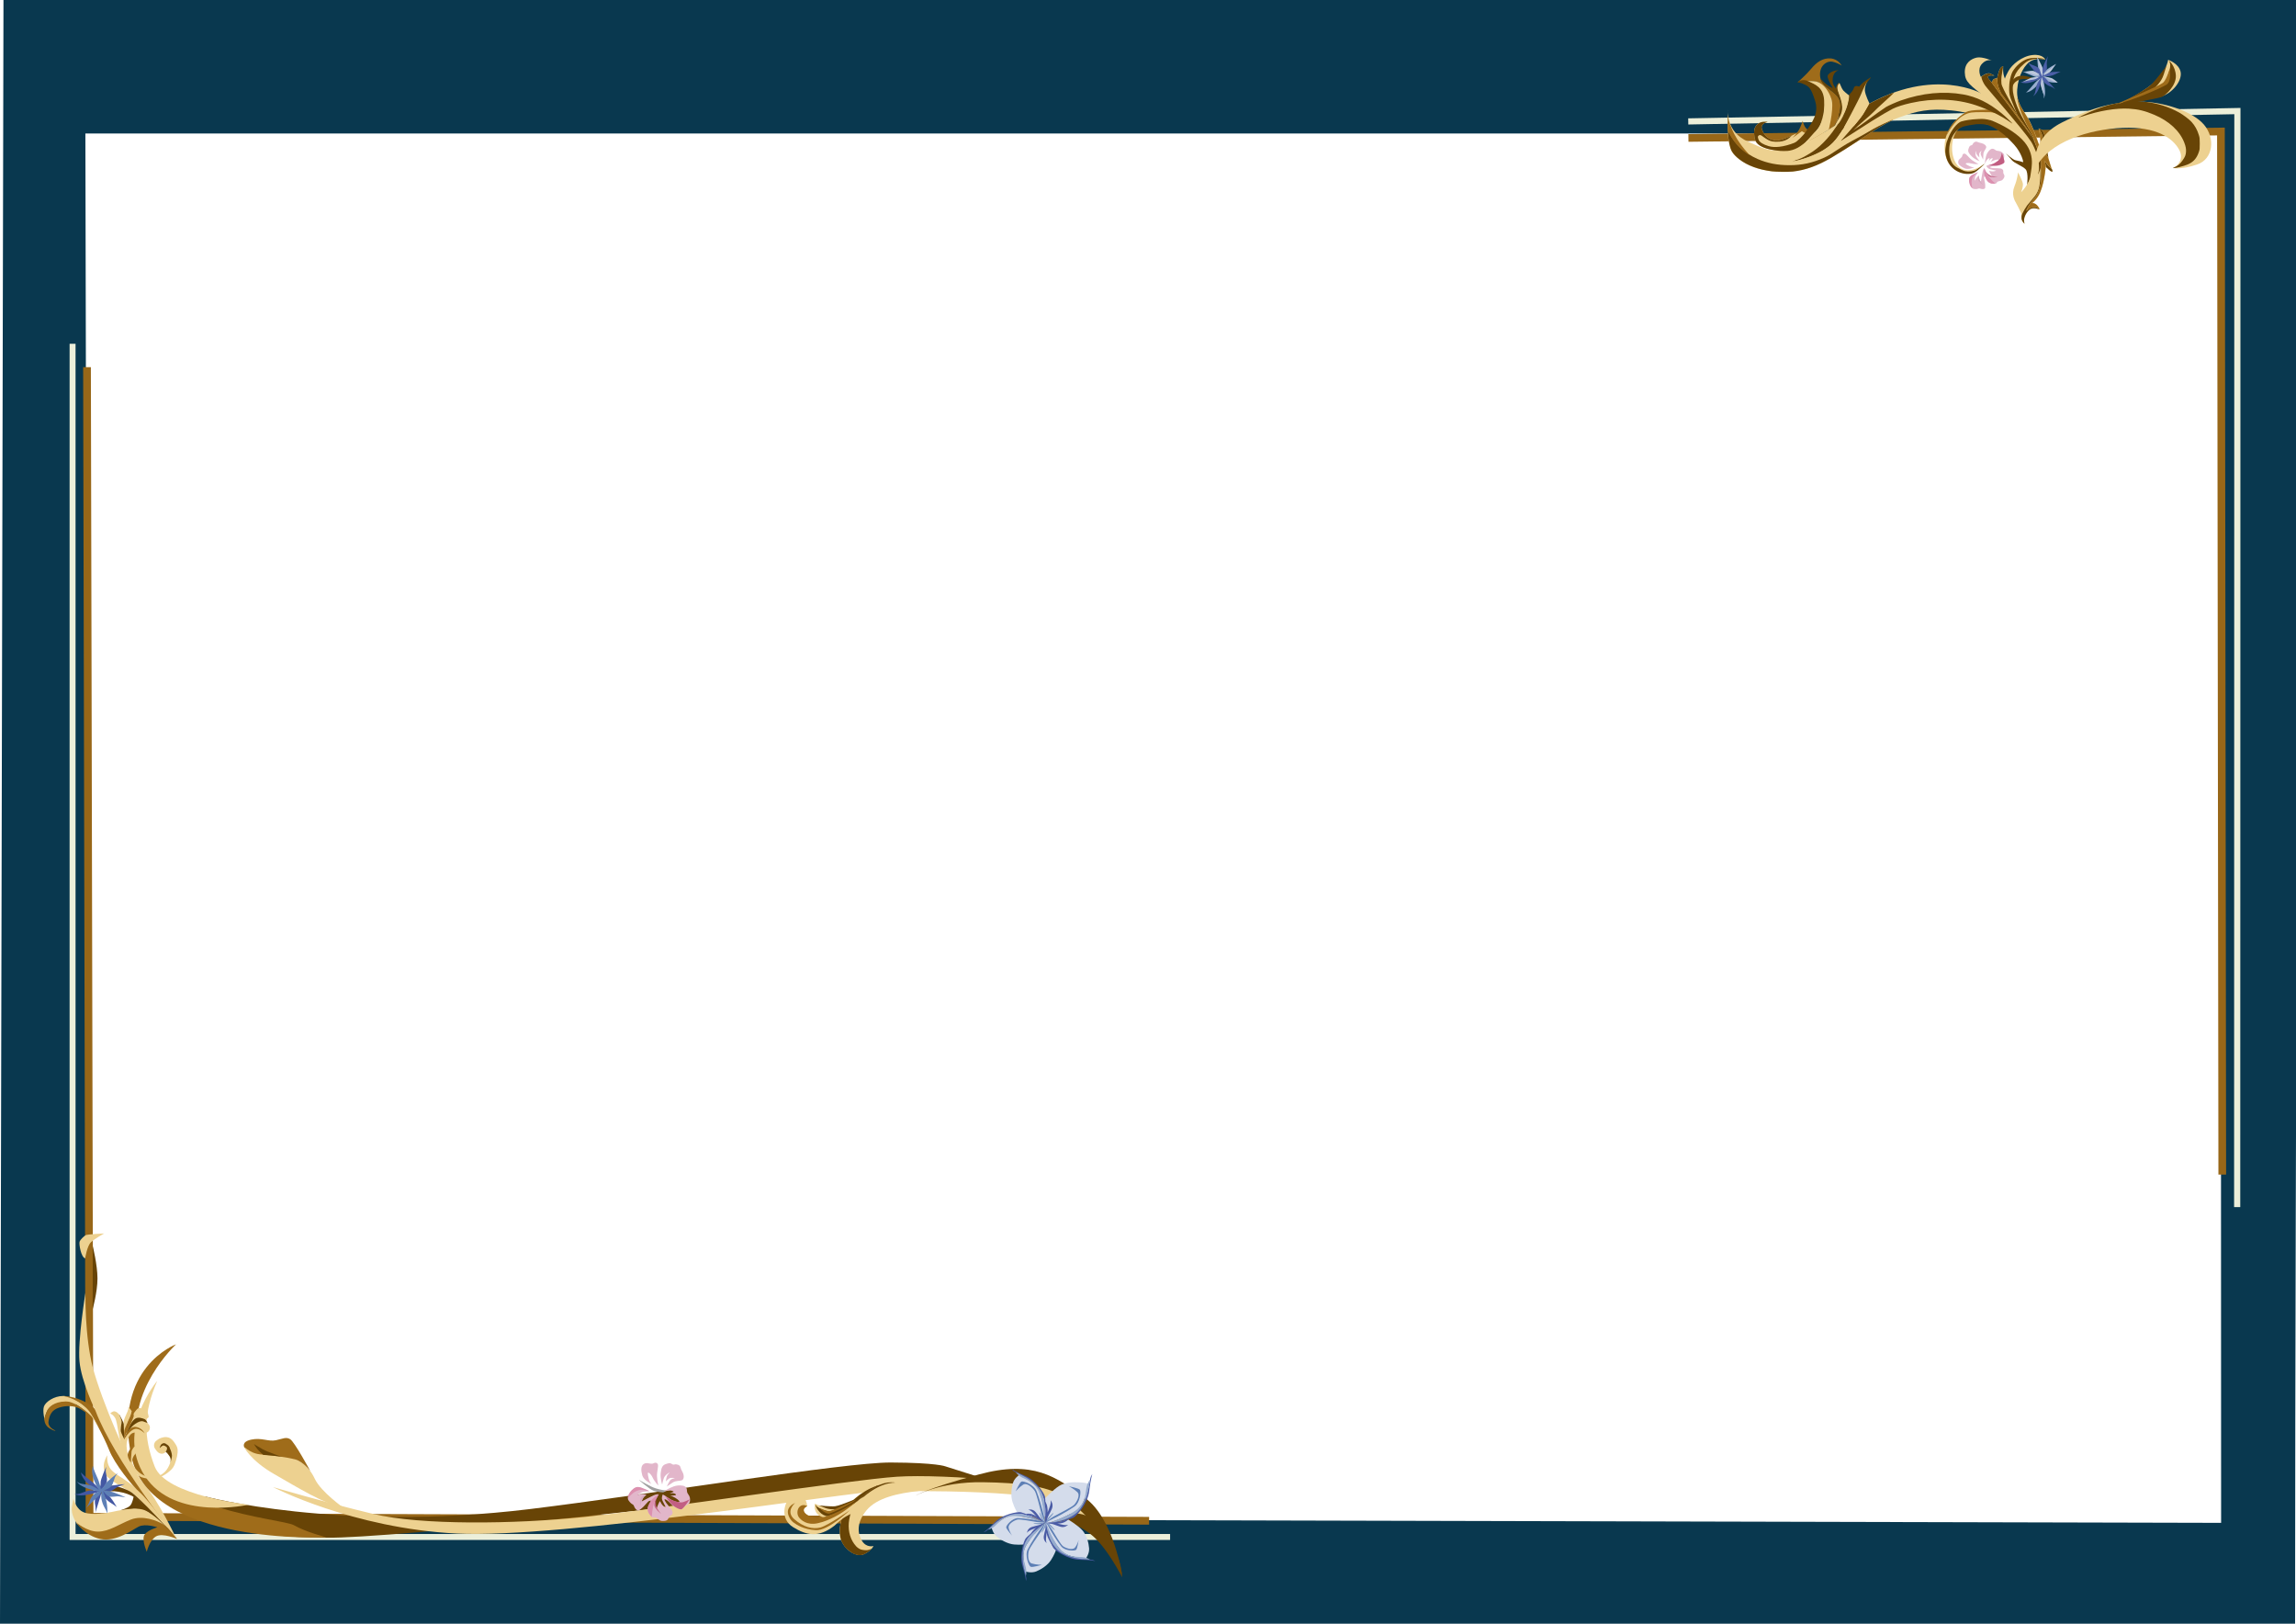 <?xml version="1.0" encoding="UTF-8" standalone="no"?>
<!-- Created with Inkscape (http://www.inkscape.org/) -->

<svg
   width="297mm"
   height="210mm"
   viewBox="0 0 297 210"
   version="1.1"
   id="svg1"
   inkscape:version="1.4 (86a8ad7, 2024-10-11)"
   sodipodi:docname="template_doc3.svg"
   xml:space="preserve"
   xmlns:inkscape="http://www.inkscape.org/namespaces/inkscape"
   xmlns:sodipodi="http://sodipodi.sourceforge.net/DTD/sodipodi-0.dtd"
   xmlns="http://www.w3.org/2000/svg"
   xmlns:svg="http://www.w3.org/2000/svg"><sodipodi:namedview
     id="namedview1"
     pagecolor="#ffffff"
     bordercolor="#666666"
     borderopacity="1.0"
     inkscape:showpageshadow="2"
     inkscape:pageopacity="0.0"
     inkscape:pagecheckerboard="0"
     inkscape:deskcolor="#d1d1d1"
     inkscape:document-units="mm"
     inkscape:zoom="0.83183518"
     inkscape:cx="515.72717"
     inkscape:cy="423.76183"
     inkscape:window-width="1920"
     inkscape:window-height="1009"
     inkscape:window-x="1912"
     inkscape:window-y="-8"
     inkscape:window-maximized="1"
     inkscape:current-layer="layer1" /><defs
     id="defs1"><rect
       x="44.48"
       y="55.299"
       width="495.29"
       height="66.119"
       id="rect3" /><rect
       x="72.768"
       y="51.703"
       width="727.676"
       height="54.576"
       id="rect2" /><rect
       x="154.363"
       y="109.679"
       width="453.612"
       height="77.182"
       id="rect1" /></defs><g
     inkscape:label="Calque 1"
     inkscape:groupmode="layer"
     id="layer1"><path
       style="fill:#09384f;fill-opacity:1;stroke:none;stroke-width:0.45"
       d="M 0.45,-0.225 H 297.332 C 297.377,69.647 296.902,140.166 296.882,210.039 H -7.8758004e-8 Z M 287.257,17.262 H 11.044 l 0.386,179.018 275.883,0.676 z"
       id="path4"
       sodipodi:nodetypes="cccccccccc" /><path
       style="fill:none;stroke:#986718;stroke-width:0.996;stroke-linecap:butt;stroke-linejoin:miter;stroke-dasharray:none;stroke-opacity:1"
       d="m 218.408,17.84 68.881,-0.832 0.173,134.907"
       id="path2"
       sodipodi:nodetypes="ccc"
       inkscape:export-filename="path2.svg"
       inkscape:export-xdpi="96"
       inkscape:export-ydpi="96" /><path
       style="fill:none;stroke:#ecefd9;stroke-width:0.796;stroke-linecap:butt;stroke-linejoin:miter;stroke-dasharray:none;stroke-opacity:1"
       d="m 218.386,15.704 71.034,-1.339 -0.029,141.755"
       id="path2-9"
       sodipodi:nodetypes="ccc" /><path
       style="display:inline;fill:none;fill-opacity:1;stroke:#ecefda;stroke-width:0.769;stroke-linecap:butt;stroke-linejoin:miter;stroke-miterlimit:4;stroke-dasharray:none;stroke-opacity:1"
       d="M 9.388,44.462 V 198.783 H 151.359"
       id="path1933"
       inkscape:connector-curvature="0"
       sodipodi:nodetypes="ccc"
       inkscape:export-filename="path1933.svg"
       inkscape:export-xdpi="96"
       inkscape:export-ydpi="96" /><path
       style="display:inline;fill:none;fill-opacity:1;stroke:#986718;stroke-width:1;stroke-linecap:butt;stroke-linejoin:miter;stroke-miterlimit:4;stroke-dasharray:none;stroke-opacity:1"
       d="m 11.255,47.489 0.33,148.689 137.06,0.507"
       id="path1933-8"
       inkscape:connector-curvature="0"
       sodipodi:nodetypes="ccc" /><path
       sodipodi:nodetypes="cszccssc"
       inkscape:connector-curvature="0"
       id="path2373"
       d="m 26.487,193.529 c 0,0 17.235,4.669 42.044,1.646 15.532,-1.893 40.736,-6.046 46.696,-6.023 5.96,0.023 7.076,0.502 7.076,0.502 l 8.018,2.539 c 0,0 -13.898,-1.47 -24.322,0.267 -10.424,1.737 -55.926,6.548 -63.677,6.414 -7.751,-0.134 -11.159,-0.267 -15.836,-5.345 z"
       style="display:inline;fill:#684406;fill-opacity:1;stroke:none;stroke-width:0.265px;stroke-linecap:butt;stroke-linejoin:miter;stroke-opacity:1" /><g
       id="g2291"
       transform="translate(0.963,-0.836)"
       style="display:inline"><path
         style="display:inline;fill:#edd190;fill-opacity:1;stroke:none;stroke-width:0.265px;stroke-linecap:butt;stroke-linejoin:miter;stroke-opacity:1"
         d="m 16.016,193.834 c 0,0 -2.977,-1.583 -3.307,-2.268 -0.331,-0.685 -0.307,-1.347 -0.095,-1.89 0.213,-0.543 0.307,-0.614 0.307,-0.614 0,0 -0.189,1.11 0.543,1.913 0.732,0.803 2.457,1.441 4.181,3.307 1.725,1.866 4.252,5.575 4.252,5.575 0,0 -5.008,-5.457 -5.882,-6.024 z"
         id="path1983"
         inkscape:connector-curvature="0" /><path
         style="display:inline;fill:#9f6c1a;fill-opacity:1;stroke:none;stroke-width:0.265px;stroke-linecap:butt;stroke-linejoin:miter;stroke-opacity:1"
         d="m 21.095,198.724 c 0,0 -2.906,-3.945 -3.945,-4.843 -1.039,-0.898 -3.284,-3.709 -3.992,-5.504 -0.709,-1.795 -2.26,-4.652 -2.804,-5.242 -0.543,-0.591 -0.814,-0.744 -0.814,-0.744 0,0 1.772,0.964 2.882,3.256 1.11,2.291 1.799,4.219 3.263,5.897 1.465,1.677 3.236,3.378 4.087,4.677 0.85,1.299 1.323,2.504 1.323,2.504 z"
         id="path1985"
         inkscape:connector-curvature="0"
         sodipodi:nodetypes="cccscsscc" /><path
         style="display:inline;fill:#edd190;fill-opacity:1;stroke:none;stroke-width:0.265px;stroke-linecap:butt;stroke-linejoin:miter;stroke-opacity:1"
         d="m 9.685,182.448 c 0,0 -1.299,-1.063 -2.48,-1.063 -1.181,0 -2.268,0.756 -2.48,1.347 -0.213,0.591 0.095,1.795 0.095,1.795 0,0 0.024,-1.512 1.181,-2.008 1.158,-0.496 2.126,-0.449 2.882,-0.024 0.756,0.425 1.748,1.276 1.984,1.536 0.236,0.26 0.992,1.465 0.992,1.465 0,0 -0.921,-1.701 -1.299,-2.173 -0.378,-0.472 -0.874,-0.874 -0.874,-0.874 z"
         id="path1987"
         inkscape:connector-curvature="0" /><path
         style="display:inline;fill:#9f6c1a;fill-opacity:1;stroke:none;stroke-width:0.265px;stroke-linecap:butt;stroke-linejoin:miter;stroke-opacity:1"
         d="m 4.771,184.29 c 0,0 -0.071,0.827 0.661,1.276 0.732,0.449 0.78,0.283 0.78,0.283 0,0 -1.039,-0.354 -0.898,-1.205 0.142,-0.85 0.425,-1.441 1.347,-1.748 0.921,-0.307 2.008,-0.283 2.764,0.165 0.756,0.449 1.63,1.158 1.63,1.158 0,0 -1.961,-2.15 -3.52,-2.126 -1.559,0.024 -2.173,0.78 -2.362,1.11 -0.189,0.331 -0.402,1.087 -0.402,1.087 z"
         id="path1989"
         inkscape:connector-curvature="0" /><path
         style="display:inline;fill:#9f6c1a;fill-opacity:1;stroke:none;stroke-width:0.265px;stroke-linecap:butt;stroke-linejoin:miter;stroke-opacity:1"
         d="m 18.142,194.212 c 0,0 -3.284,-3.874 -4.985,-8.41 -1.701,-4.536 -6.071,-4.418 -6.071,-4.418 0,0 1.606,0.095 3.284,1.677 1.677,1.583 2.41,3.662 3.236,5.268 0.827,1.606 1.252,2.504 2.693,4.04 1.441,1.536 1.843,1.843 1.843,1.843 z"
         id="path1991"
         inkscape:connector-curvature="0"
         sodipodi:nodetypes="cscsssc" /><path
         style="display:inline;fill:#684406;fill-opacity:1;stroke:none;stroke-width:0.265px;stroke-linecap:butt;stroke-linejoin:miter;stroke-opacity:1"
         d="m 14.612,196.165 c 0,0 0.944,-0.267 1.261,-0.601 0.317,-0.334 0.468,-1.236 0.468,-1.236 0,0 1.386,1.119 1.687,1.403 0.301,0.284 1.837,1.921 1.837,1.921 0,0 -1.437,-1.119 -1.771,-1.253 -0.334,-0.134 -1.019,-0.426 -1.771,-0.409 -0.457,0.068 -0.911,0.138 -1.712,0.175 z"
         id="path1981"
         inkscape:connector-curvature="0"
         sodipodi:nodetypes="cccccccc" /><path
         style="display:inline;fill:#edd190;fill-opacity:1;stroke:none;stroke-width:0.265px;stroke-linecap:butt;stroke-linejoin:miter;stroke-opacity:1"
         d="m 9,197.921 c 0,0 -0.85,-1.181 -0.661,-2.221 l 0.189,-1.039 c 0,0 0.331,1.417 1.417,1.795 1.087,0.378 2.868,0.065 3.544,-0.071 0.676,-0.136 3.118,-0.732 4.299,-0.213 1.181,0.52 2.929,2.291 2.929,2.291 0,0 -2.504,-1.441 -3.827,-1.063 -1.323,0.378 -3.166,1.937 -4.488,1.937 -1.323,0 -3.402,-1.417 -3.402,-1.417 z"
         id="path1977"
         inkscape:connector-curvature="0"
         sodipodi:nodetypes="cccczcccscc" /><path
         style="display:inline;fill:#9f6c1a;fill-opacity:1;stroke:none;stroke-width:0.265px;stroke-linecap:butt;stroke-linejoin:miter;stroke-opacity:1"
         d="m 21.945,199.882 c 0,0 -1.89,-0.85 -2.74,-0.331 -0.85,0.52 -1.181,1.984 -1.181,1.984 0,0 -0.709,-1.606 -0.283,-2.221 0.425,-0.614 1.654,-0.945 1.654,-0.945 0,0 -1.559,-0.52 -2.41,-0.095 -0.85,0.425 -2.929,2.032 -4.961,1.606 -2.032,-0.425 -3.166,-2.173 -3.166,-2.173 0,0 1.388,1.225 2.856,1.217 1.469,-0.008 2.672,-0.933 4.231,-1.548 1.559,-0.614 3.449,0.142 4.205,0.614 0.756,0.472 1.795,1.89 1.795,1.89 z"
         id="path1975"
         inkscape:connector-curvature="0"
         sodipodi:nodetypes="cccscccczcscc" /><path
         style="display:inline;fill:#684406;fill-opacity:1;stroke:none;stroke-width:0.265px;stroke-linecap:butt;stroke-linejoin:miter;stroke-opacity:1"
         d="m 21.87,199.74 c 0,0 -4.209,-4.443 -5.379,-5.212 -1.169,-0.768 -3.174,-1.036 -3.942,-0.668 -0.768,0.367 -0.969,0.535 -0.969,0.535 0,0 0.334,-0.935 1.102,-1.27 0.768,-0.334 2.105,0.033 3.174,0.601 1.069,0.568 6.014,6.014 6.014,6.014 z"
         id="path1979"
         inkscape:connector-curvature="0" /><path
         style="display:inline;fill:#edd190;fill-opacity:1;stroke:none;stroke-width:0.265px;stroke-linecap:butt;stroke-linejoin:miter;stroke-opacity:1"
         d="m 11.395,183.313 c 0,0 -1.843,-3.78 -2.079,-6.426 -0.236,-2.646 0.774,-8.853 0.774,-8.853 0,0 -0.112,5.687 0.974,9.75 1.087,4.063 4.725,12.851 6.615,15.025 1.89,2.173 4.11,6.898 4.11,6.898 0,0 -7.985,-10.016 -10.394,-16.395 z"
         id="path2032"
         inkscape:connector-curvature="0"
         sodipodi:nodetypes="cscsscc" /><path
         style="display:inline;fill:#9f6c1a;fill-opacity:1;stroke:none;stroke-width:0.265px;stroke-linecap:butt;stroke-linejoin:miter;stroke-opacity:1"
         d="m 41.264,199.661 c 0,0 -22.761,1.12 -25.218,-10.408 -2.457,-11.528 5.764,-14.552 5.764,-14.552 0,0 -6.548,6.083 -4.819,13.087 2.058,8.337 18.319,9.434 20.018,10.284 1.654,0.945 4.255,1.589 4.255,1.589 z"
         id="path2090"
         inkscape:connector-curvature="0"
         sodipodi:nodetypes="cscscc" /><path
         style="display:inline;fill:#edd190;fill-opacity:1;stroke:none;stroke-width:0.265px;stroke-linecap:butt;stroke-linejoin:miter;stroke-opacity:1"
         d="m 19.373,179.44 c 0,0 -5.433,6.378 -1.606,12.284 3.827,5.906 13.442,3.716 13.442,3.716 0,0 -10.701,-1.118 -12.166,-4.945 -1.465,-3.827 -1.465,-6.898 0.331,-11.056 z"
         id="path2109"
         inkscape:connector-curvature="0"
         sodipodi:nodetypes="csccc" /></g><path
       inkscape:connector-curvature="0"
       id="path2375"
       d="m 35.307,192.326 c 0,0 10.29,5.345 23.787,6.014 13.497,0.668 51.449,-5.479 54.79,-5.479 3.341,0 22.785,-0.351 24.789,2.322 2.005,2.673 2.005,2.806 2.005,2.806 0,0 0.401,-2.405 -1.203,-4.276 -1.604,-1.871 -17.439,-3.124 -23.453,-2.723 -6.014,0.401 -31.404,4.276 -40.491,5.212 -9.087,0.935 -21.114,1.069 -27.261,-0.401 -6.147,-1.47 -12.963,-3.475 -12.963,-3.475 z"
       style="display:inline;fill:#edd190;fill-opacity:1;stroke:none;stroke-width:0.265px;stroke-linecap:butt;stroke-linejoin:miter;stroke-opacity:1"
       sodipodi:nodetypes="cssscssssc" /><g
       transform="translate(5.593,4.408)"
       id="g2297"
       style="display:inline"><path
         style="display:inline;fill:#684406;fill-opacity:1;stroke:none;stroke-width:0.265px;stroke-linecap:butt;stroke-linejoin:miter;stroke-opacity:1"
         d="m 139.568,199.417 c 0,0 -1.039,-7.371 -4.819,-10.111 -3.78,-2.74 -6.709,-4.914 -13.702,-3.024 -6.993,1.89 -8.289,2.789 -8.289,2.789 0,0 3.258,-1.857 8.762,-1.779 4.885,0.069 8.221,0.502 10.205,1.731 1.984,1.228 6.426,5.197 7.843,10.394 z"
         id="path2242"
         inkscape:connector-curvature="0"
         sodipodi:nodetypes="csscssc" /><path
         style="display:inline;fill:#684406;fill-opacity:1;stroke:none;stroke-width:0.265px;stroke-linecap:butt;stroke-linejoin:miter;stroke-opacity:1"
         d="m 139.568,199.606 c 0,0 -1.984,-3.969 -4.063,-5.575 -2.079,-1.606 -3.591,-1.701 -4.347,-0.945 -0.756,0.756 -0.756,0.567 -0.756,0.567 0,0 0.661,-2.079 2.079,-2.268 1.417,-0.189 2.646,0 3.685,1.134 1.039,1.134 3.213,3.685 3.402,7.087 z"
         id="path2244"
         inkscape:connector-curvature="0" /></g><g
       id="g23885"
       style="display:inline"
       transform="translate(0.774,-2.172)"><path
         style="display:inline;fill:#4458a3;fill-opacity:1;stroke:none;stroke-width:0.183"
         d="m 12.044,194.742 c 0,0 -0.443,-0.604 -1.262,-1.198 -0.819,-0.594 -1.085,-0.935 -1.085,-0.935 0,0 0.077,0.782 1.081,1.599 1.004,0.816 1.22,0.775 1.22,0.775 0,0 -0.8,-0.154 -1.39,0.001 -0.59,0.156 -1.076,0.415 -1.347,0.424 -0.272,0.01 -0.392,-0.013 -0.392,-0.013 0,0 0.457,0.316 1.575,0.117 1.117,-0.199 1.611,-0.394 1.611,-0.394 0,0 -0.398,0.234 -0.514,0.834 -0.116,0.6 0.013,0.791 0.04,1.19 0.027,0.399 -0.027,0.679 -0.027,0.679 0,0 0.618,-1.913 0.704,-2.25 0.086,-0.336 -0.004,-0.623 -0.004,-0.623 0,0 0.22,0.582 0.63,1.034 0.41,0.453 0.755,0.602 1.084,0.832 0.329,0.229 0.361,0.277 0.361,0.277 0,0 -0.623,-1.178 -1.25,-1.693 -0.627,-0.515 -0.651,-0.603 -0.651,-0.603 0,0 0.625,0.307 0.984,0.273 0.359,-0.034 0.851,-0.541 1.162,-0.647 0.311,-0.106 0.805,-0.301 0.805,-0.301 0,0 -1.429,0.098 -2.067,0.285 -0.638,0.188 -0.837,0.253 -0.837,0.253 0,0 0.413,-0.314 0.554,-0.827 0.14,-0.512 -0.159,-1.109 -0.122,-1.517 0.037,-0.408 0.069,-0.464 0.069,-0.464 0,0 -0.78,1.675 -0.737,2.098 0.043,0.423 -0.194,0.792 -0.194,0.792 z"
         id="path6612-7"
         inkscape:connector-curvature="0" /><path
         style="display:inline;fill:#5d7fb5;fill-opacity:1;stroke:none;stroke-width:0.183"
         d="m 12.261,194.761 c 0,0 -0.095,-0.743 -0.524,-1.659 -0.429,-0.916 -0.496,-1.344 -0.496,-1.344 0,0 -0.311,0.722 0.172,1.922 0.483,1.2 0.692,1.268 0.692,1.268 0,0 -0.625,-0.523 -1.217,-0.672 -0.592,-0.15 -1.142,-0.158 -1.384,-0.281 -0.242,-0.123 -0.336,-0.201 -0.336,-0.201 0,0 0.247,0.498 1.321,0.865 1.074,0.367 1.6,0.435 1.6,0.435 0,0 -0.462,0.012 -0.854,0.481 -0.392,0.469 -0.371,0.698 -0.541,1.06 -0.17,0.362 -0.353,0.581 -0.353,0.581 0,0 1.468,-1.375 1.705,-1.627 0.238,-0.253 0.298,-0.547 0.298,-0.547 0,0 -0.09,0.615 0.05,1.21 0.14,0.595 0.369,0.892 0.546,1.253 0.177,0.36 0.182,0.418 0.182,0.418 0,0 0.026,-1.333 -0.273,-2.087 -0.299,-0.754 -0.278,-0.843 -0.278,-0.843 0,0 0.398,0.572 0.729,0.716 0.331,0.144 1.007,-0.061 1.33,-0.003 0.323,0.058 0.85,0.127 0.85,0.127 0,0 -1.298,-0.607 -1.947,-0.752 -0.649,-0.144 -0.855,-0.184 -0.855,-0.184 0,0 0.514,-0.075 0.885,-0.455 0.371,-0.38 0.398,-1.048 0.628,-1.386 0.23,-0.339 0.285,-0.372 0.285,-0.372 0,0 -1.493,1.088 -1.661,1.479 -0.167,0.391 -0.554,0.599 -0.554,0.599 z"
         id="path6612-6-7"
         inkscape:connector-curvature="0" /></g><g
       id="g23849"
       inkscape:transform-center-x="0.91800585"
       inkscape:transform-center-y="0.27943553"
       transform="matrix(0.525,0.422,-0.413,0.518,138.428,32.089)"
       style="display:inline"><g
         transform="matrix(0.471,0.259,-0.258,0.469,145.779,44.564)"
         id="g2615"><path
           style="fill:#d4dceb;fill-opacity:1;stroke:none;stroke-width:0.265px;stroke-linecap:butt;stroke-linejoin:miter;stroke-opacity:1"
           d="m 134.512,226.885 c 0,0 -0.567,0.472 -1.606,2.693 -1.039,2.221 -1.984,4.866 -1.559,7.371 0.425,2.504 2.457,7.087 2.457,7.087 0,0 1.937,-0.189 3.591,0.52 1.654,0.709 4.725,2.173 4.725,2.173 0,0 0.425,-5.008 0.189,-7.418 -0.236,-2.41 -0.095,-4.914 -1.654,-7.276 -1.559,-2.362 -6.142,-5.15 -6.142,-5.15 z"
           id="path2604"
           inkscape:connector-curvature="0" /><path
           style="fill:#4a5ba5;fill-opacity:1;stroke:none;stroke-width:0.265px;stroke-linecap:butt;stroke-linejoin:miter;stroke-opacity:1"
           d="m 142.116,246.736 c 0,0 1.084,-6.121 1.084,-8.578 0,-2.457 -1.984,-6.709 -4.866,-9.024 -2.882,-2.315 -5.357,-3.676 -5.811,-4.193 -0.454,-0.517 -0.614,-0.815 -0.614,-0.815 0,0 1.595,1.382 5.079,3.355 4.137,2.342 6.733,7.89 6.827,9.26 0.071,2.977 -1.698,9.995 -1.698,9.995 z"
           id="path2598"
           inkscape:connector-curvature="0"
           sodipodi:nodetypes="csczcscc" /><path
           sodipodi:nodetypes="cccccccc"
           style="fill:#95abce;fill-opacity:1;stroke:none;stroke-width:0.265px;stroke-linecap:butt;stroke-linejoin:miter;stroke-opacity:1"
           d="m 133.434,225.639 c 0,0 0.501,1.203 2.172,2.339 1.67,1.136 4.343,2.105 5.78,5.78 1.437,3.675 0.735,12.979 0.735,12.979 0,0 1.036,-4.393 1.136,-7.2 0.1,-2.806 -0.535,-4.944 -1.604,-6.648 -1.069,-1.704 -2.572,-3.341 -4.243,-4.61 -1.67,-1.27 -3.976,-2.639 -3.976,-2.639 z"
           id="path2602"
           inkscape:connector-curvature="0" /><path
           sodipodi:nodetypes="cccccccczc"
           style="fill:#4a5ba5;fill-opacity:1;stroke:none;stroke-width:0.265px;stroke-linecap:butt;stroke-linejoin:miter;stroke-opacity:1"
           d="m 133.735,244.031 c 0,0 1.437,-0.585 2.94,-0.184 1.503,0.401 1.904,0.702 1.904,0.702 0,0 -0.969,-1.002 -1.904,-1.804 -0.935,-0.802 -1.737,-0.935 -1.737,-0.935 0,0 1.704,-0.601 3.04,0.802 1.336,1.403 1.971,2.506 2.773,3.007 0.802,0.501 1.378,1.094 1.378,1.094 -0.232,0.53 -4.161,-1.73 -5.337,-2.03 -1.176,-0.3 -3.057,-0.651 -3.057,-0.651 z"
           id="path2606"
           inkscape:connector-curvature="0" /><path
           style="fill:#7795bf;fill-opacity:1;stroke:none;stroke-width:0.265px;stroke-linecap:butt;stroke-linejoin:miter;stroke-opacity:1"
           d="m 140.891,245.761 c 0,0 -0.425,-0.472 -0.921,-1.772 -0.496,-1.299 -0.496,-1.299 -0.496,-1.299 0,0 0.331,-0.071 0.874,1.205 0.543,1.276 1.701,2.788 1.701,2.788 z"
           id="path2608"
           inkscape:connector-curvature="0" /></g><g
         id="g2615-4"
         style="display:inline"
         transform="matrix(0.324,-0.339,0.35,0.329,16.207,163.917)"><path
           sodipodi:nodetypes="czcccccsc"
           style="fill:#d4dceb;fill-opacity:1;stroke:none;stroke-width:0.265px;stroke-linecap:butt;stroke-linejoin:miter;stroke-opacity:1"
           d="m 134.512,226.885 c 0,0 -2.107,0.964 -3.033,2.955 -0.926,1.991 -1.701,4.928 -1.276,7.433 0.425,2.504 1.262,4.383 1.262,4.383 0,0 3.371,1.067 5.024,1.775 1.654,0.709 5.693,3.856 5.693,3.856 0,0 0.362,-5.566 0.125,-7.976 -0.236,-2.41 -0.146,-4.98 -1.705,-7.343 -1.559,-2.362 -6.091,-5.083 -6.091,-5.083 z"
           id="path2604-1"
           inkscape:connector-curvature="0" /><path
           style="fill:#4a5ba5;fill-opacity:1;stroke:none;stroke-width:0.265px;stroke-linecap:butt;stroke-linejoin:miter;stroke-opacity:1"
           d="m 142.116,246.736 c 0,0 1.084,-6.121 1.084,-8.578 0,-2.457 -1.984,-6.709 -4.866,-9.024 -2.882,-2.315 -5.357,-3.676 -5.811,-4.193 -0.454,-0.517 -0.614,-0.815 -0.614,-0.815 0,0 1.595,1.382 5.079,3.355 4.137,2.342 6.733,7.89 6.827,9.26 0.071,2.977 -1.698,9.995 -1.698,9.995 z"
           id="path2598-0"
           inkscape:connector-curvature="0"
           sodipodi:nodetypes="csczcscc" /><path
           sodipodi:nodetypes="cccccccc"
           style="fill:#95abce;fill-opacity:1;stroke:none;stroke-width:0.265px;stroke-linecap:butt;stroke-linejoin:miter;stroke-opacity:1"
           d="m 133.434,225.639 c 0,0 0.501,1.203 2.172,2.339 1.67,1.136 4.343,2.105 5.78,5.78 1.437,3.675 0.735,12.979 0.735,12.979 0,0 1.036,-4.393 1.136,-7.2 0.1,-2.806 -0.535,-4.944 -1.604,-6.648 -1.069,-1.704 -2.572,-3.341 -4.243,-4.61 -1.67,-1.27 -3.976,-2.639 -3.976,-2.639 z"
           id="path2602-0"
           inkscape:connector-curvature="0" /><path
           sodipodi:nodetypes="cccccccczc"
           style="fill:#4a5ba5;fill-opacity:1;stroke:none;stroke-width:0.265px;stroke-linecap:butt;stroke-linejoin:miter;stroke-opacity:1"
           d="m 134.704,242.73 c 0,0 1.401,-0.221 2.803,0.442 1.401,0.664 1.771,1.31 1.771,1.31 0,0 -0.764,-1.16 -1.533,-2.117 -0.769,-0.957 -1.531,-1.232 -1.531,-1.232 0,0 1.785,-0.287 2.835,1.333 1.051,1.621 1.468,2.82 2.162,3.456 0.694,0.637 1.149,1.324 1.149,1.324 -0.064,0.385 -3.674,-2.764 -4.73,-3.186 -1.056,-0.422 -2.926,-1.331 -2.926,-1.331 z"
           id="path2606-8"
           inkscape:connector-curvature="0" /><path
           style="fill:#7795bf;fill-opacity:1;stroke:none;stroke-width:0.265px;stroke-linecap:butt;stroke-linejoin:miter;stroke-opacity:1"
           d="m 141.321,246.089 c 0,0 -0.329,-0.541 -0.574,-1.909 -0.245,-1.368 -0.245,-1.368 -0.245,-1.368 0,0 0.338,-0.011 0.634,1.343 0.296,1.353 1.151,3.049 1.151,3.049 z"
           id="path2608-2"
           inkscape:connector-curvature="0" /></g><g
         id="g2615-4-6"
         style="display:inline"
         transform="matrix(-0.194,-0.428,0.436,-0.199,68.588,307.05)"><path
           sodipodi:nodetypes="czcccccsc"
           style="fill:#d4dceb;fill-opacity:1;stroke:none;stroke-width:0.265px;stroke-linecap:butt;stroke-linejoin:miter;stroke-opacity:1"
           d="m 134.512,226.885 c 0,0 -2.107,0.964 -3.033,2.955 -0.926,1.991 -1.701,4.928 -1.276,7.433 0.425,2.504 1.262,4.383 1.262,4.383 0,0 3.371,1.067 5.024,1.775 1.654,0.709 5.693,3.856 5.693,3.856 0,0 0.362,-5.566 0.125,-7.976 -0.236,-2.41 -0.146,-4.98 -1.705,-7.343 -1.559,-2.362 -6.091,-5.083 -6.091,-5.083 z"
           id="path2604-1-7"
           inkscape:connector-curvature="0" /><path
           style="fill:#4a5ba5;fill-opacity:1;stroke:none;stroke-width:0.265px;stroke-linecap:butt;stroke-linejoin:miter;stroke-opacity:1"
           d="m 142.116,246.736 c 0,0 1.084,-6.121 1.084,-8.578 0,-2.457 -1.984,-6.709 -4.866,-9.024 -2.882,-2.315 -5.357,-3.676 -5.811,-4.193 -0.454,-0.517 -0.614,-0.815 -0.614,-0.815 0,0 1.595,1.382 5.079,3.355 4.137,2.342 6.733,7.89 6.827,9.26 0.071,2.977 -1.698,9.995 -1.698,9.995 z"
           id="path2598-0-0"
           inkscape:connector-curvature="0"
           sodipodi:nodetypes="csczcscc" /><path
           sodipodi:nodetypes="cccccccc"
           style="fill:#95abce;fill-opacity:1;stroke:none;stroke-width:0.265px;stroke-linecap:butt;stroke-linejoin:miter;stroke-opacity:1"
           d="m 133.434,225.639 c 0,0 0.501,1.203 2.172,2.339 1.67,1.136 4.343,2.105 5.78,5.78 1.437,3.675 0.735,12.979 0.735,12.979 0,0 1.036,-4.393 1.136,-7.2 0.1,-2.806 -0.535,-4.944 -1.604,-6.648 -1.069,-1.704 -2.572,-3.341 -4.243,-4.61 -1.67,-1.27 -3.976,-2.639 -3.976,-2.639 z"
           id="path2602-0-3"
           inkscape:connector-curvature="0" /><path
           sodipodi:nodetypes="cccccccczc"
           style="fill:#4a5ba5;fill-opacity:1;stroke:none;stroke-width:0.265px;stroke-linecap:butt;stroke-linejoin:miter;stroke-opacity:1"
           d="m 134.704,242.73 c 0,0 1.401,-0.221 2.803,0.442 1.401,0.664 1.771,1.31 1.771,1.31 0,0 -0.764,-1.16 -1.533,-2.117 -0.769,-0.957 -1.531,-1.232 -1.531,-1.232 0,0 1.785,-0.287 2.835,1.333 1.051,1.621 1.468,2.82 2.162,3.456 0.694,0.637 1.149,1.324 1.149,1.324 -0.064,0.385 -3.674,-2.764 -4.73,-3.186 -1.056,-0.422 -2.926,-1.331 -2.926,-1.331 z"
           id="path2606-8-5"
           inkscape:connector-curvature="0" /><path
           style="fill:#7795bf;fill-opacity:1;stroke:none;stroke-width:0.265px;stroke-linecap:butt;stroke-linejoin:miter;stroke-opacity:1"
           d="m 141.321,246.089 c 0,0 -0.329,-0.541 -0.574,-1.909 -0.245,-1.368 -0.245,-1.368 -0.245,-1.368 0,0 0.338,-0.011 0.634,1.343 0.296,1.353 1.151,3.049 1.151,3.049 z"
           id="path2608-2-2"
           inkscape:connector-curvature="0" /></g><g
         id="g2615-4-6-7"
         style="display:inline"
         transform="matrix(-0.469,-0.038,0.034,-0.478,207.168,320.35)"><path
           sodipodi:nodetypes="czcccccsc"
           style="fill:#d4dceb;fill-opacity:1;stroke:none;stroke-width:0.265px;stroke-linecap:butt;stroke-linejoin:miter;stroke-opacity:1"
           d="m 134.512,226.885 c 0,0 -2.107,0.964 -3.033,2.955 -0.926,1.991 -1.701,4.928 -1.276,7.433 0.425,2.504 1.262,4.383 1.262,4.383 0,0 3.371,1.067 5.024,1.775 1.654,0.709 5.693,3.856 5.693,3.856 0,0 0.362,-5.566 0.125,-7.976 -0.236,-2.41 -0.146,-4.98 -1.705,-7.343 -1.559,-2.362 -6.091,-5.083 -6.091,-5.083 z"
           id="path2604-1-7-8"
           inkscape:connector-curvature="0" /><path
           style="fill:#4a5ba5;fill-opacity:1;stroke:none;stroke-width:0.265px;stroke-linecap:butt;stroke-linejoin:miter;stroke-opacity:1"
           d="m 142.116,246.736 c 0,0 1.084,-6.121 1.084,-8.578 0,-2.457 -1.984,-6.709 -4.866,-9.024 -2.882,-2.315 -5.357,-3.676 -5.811,-4.193 -0.454,-0.517 -0.614,-0.815 -0.614,-0.815 0,0 1.595,1.382 5.079,3.355 4.137,2.342 6.733,7.89 6.827,9.26 0.071,2.977 -1.698,9.995 -1.698,9.995 z"
           id="path2598-0-0-2"
           inkscape:connector-curvature="0"
           sodipodi:nodetypes="csczcscc" /><path
           sodipodi:nodetypes="cccccccc"
           style="fill:#95abce;fill-opacity:1;stroke:none;stroke-width:0.265px;stroke-linecap:butt;stroke-linejoin:miter;stroke-opacity:1"
           d="m 133.434,225.639 c 0,0 0.501,1.203 2.172,2.339 1.67,1.136 4.343,2.105 5.78,5.78 1.437,3.675 0.735,12.979 0.735,12.979 0,0 1.036,-4.393 1.136,-7.2 0.1,-2.806 -0.535,-4.944 -1.604,-6.648 -1.069,-1.704 -2.572,-3.341 -4.243,-4.61 -1.67,-1.27 -3.976,-2.639 -3.976,-2.639 z"
           id="path2602-0-3-9"
           inkscape:connector-curvature="0" /><path
           sodipodi:nodetypes="cccccccczc"
           style="fill:#4a5ba5;fill-opacity:1;stroke:none;stroke-width:0.265px;stroke-linecap:butt;stroke-linejoin:miter;stroke-opacity:1"
           d="m 133.103,241.812 c 0,0 3.003,0.696 4.404,1.36 1.401,0.664 1.771,1.31 1.771,1.31 0,0 -0.764,-1.16 -1.533,-2.117 -0.769,-0.957 -1.531,-1.232 -1.531,-1.232 0,0 1.785,-0.287 2.835,1.333 1.051,1.621 1.468,2.82 2.162,3.456 0.694,0.637 1.149,1.324 1.149,1.324 -0.064,0.385 -2.953,-2.136 -3.904,-2.744 -0.951,-0.607 -5.353,-2.691 -5.353,-2.691 z"
           id="path2606-8-5-8"
           inkscape:connector-curvature="0" /><path
           style="fill:#7795bf;fill-opacity:1;stroke:none;stroke-width:0.265px;stroke-linecap:butt;stroke-linejoin:miter;stroke-opacity:1"
           d="m 141.321,246.089 c 0,0 -0.329,-0.541 -0.574,-1.909 -0.245,-1.368 -0.245,-1.368 -0.245,-1.368 0,0 0.338,-0.011 0.634,1.343 0.296,1.353 1.151,3.049 1.151,3.049 z"
           id="path2608-2-2-0"
           inkscape:connector-curvature="0" /></g><g
         id="g2615-4-6-7-3"
         style="display:inline"
         transform="matrix(-0.191,0.449,-0.443,-0.176,285.406,176.926)"><path
           sodipodi:nodetypes="czcccccsc"
           style="fill:#d4dceb;fill-opacity:1;stroke:none;stroke-width:0.265px;stroke-linecap:butt;stroke-linejoin:miter;stroke-opacity:1"
           d="m 134.512,226.885 c 0,0 -2.107,0.964 -3.033,2.955 -0.926,1.991 -1.701,4.928 -1.276,7.433 0.425,2.504 2.737,6.66 2.737,6.66 0,0 2.69,0.509 4.344,1.217 1.654,0.709 4.105,2.02 4.105,2.02 0,0 1.155,-5.449 0.919,-7.859 -0.236,-2.41 -0.146,-4.98 -1.705,-7.343 -1.559,-2.362 -6.091,-5.083 -6.091,-5.083 z"
           id="path2604-1-7-8-7"
           inkscape:connector-curvature="0" /><path
           style="fill:#4a5ba5;fill-opacity:1;stroke:none;stroke-width:0.265px;stroke-linecap:butt;stroke-linejoin:miter;stroke-opacity:1"
           d="m 142.116,246.736 c 0,0 1.084,-6.121 1.084,-8.578 0,-2.457 -1.984,-6.709 -4.866,-9.024 -2.882,-2.315 -5.357,-3.676 -5.811,-4.193 -0.454,-0.517 -0.614,-0.815 -0.614,-0.815 0,0 1.595,1.382 5.079,3.355 4.137,2.342 6.733,7.89 6.827,9.26 0.071,2.977 -1.698,9.995 -1.698,9.995 z"
           id="path2598-0-0-2-7"
           inkscape:connector-curvature="0"
           sodipodi:nodetypes="csczcscc" /><path
           sodipodi:nodetypes="cccccccc"
           style="fill:#95abce;fill-opacity:1;stroke:none;stroke-width:0.265px;stroke-linecap:butt;stroke-linejoin:miter;stroke-opacity:1"
           d="m 133.434,225.639 c 0,0 0.501,1.203 2.172,2.339 1.67,1.136 4.343,2.105 5.78,5.78 1.437,3.675 0.021,13.393 0.021,13.393 0,0 1.749,-4.807 1.849,-7.613 0.1,-2.806 -0.535,-4.944 -1.604,-6.648 -1.069,-1.704 -2.572,-3.341 -4.243,-4.61 -1.67,-1.27 -3.976,-2.639 -3.976,-2.639 z"
           id="path2602-0-3-9-0"
           inkscape:connector-curvature="0" /><path
           sodipodi:nodetypes="cccccccczc"
           style="fill:#4a5ba5;fill-opacity:1;stroke:none;stroke-width:0.265px;stroke-linecap:butt;stroke-linejoin:miter;stroke-opacity:1"
           d="m 132.903,244.044 c 0,0 1.339,-0.496 2.847,-0.129 1.508,0.367 1.995,0.924 1.995,0.924 0,0 -0.974,-0.979 -1.914,-1.759 -0.94,-0.78 -1.744,-0.895 -1.744,-0.895 0,0 1.705,-0.638 3.049,0.733 1.344,1.371 1.984,2.457 2.789,2.94 0.805,0.482 1.385,1.062 1.385,1.062 0.011,0.389 -4.148,-1.962 -5.269,-2.162 -1.121,-0.2 -3.137,-0.714 -3.137,-0.714 z"
           id="path2606-8-5-8-2"
           inkscape:connector-curvature="0" /><path
           style="fill:#7795bf;fill-opacity:1;stroke:none;stroke-width:0.265px;stroke-linecap:butt;stroke-linejoin:miter;stroke-opacity:1"
           d="m 140.502,246.103 c 0,0 -0.329,-0.541 -0.574,-1.909 -0.245,-1.368 -0.245,-1.368 -0.245,-1.368 0,0 0.338,-0.011 0.634,1.343 0.296,1.353 1.151,3.049 1.151,3.049 z"
           id="path2608-2-2-0-8"
           inkscape:connector-curvature="0" /></g><path
         style="fill:#5d7fb5;fill-opacity:1;stroke-width:0.3"
         d="m 148.027,188.551 c 0,0 1.665,-0.886 2.055,-0.815 0.39,0.071 1.571,1.878 1.205,3.201 -0.366,1.323 -1.453,3.933 -1.795,4.583 -0.343,0.65 -0.591,1.465 -0.591,1.465 0,0 0.059,-1.051 0.508,-2.114 0.449,-1.063 1.571,-3.544 1.618,-4.158 0.047,-0.614 -0.142,-2.221 -1.039,-2.303 -0.898,-0.083 -1.961,0.142 -1.961,0.142 z"
         id="path1704"
         inkscape:connector-curvature="0" /><path
         style="display:inline;fill:#5d7fb5;fill-opacity:1;stroke-width:0.3"
         d="m 140.63,195.834 c 0,0 -0.459,-1.83 -0.296,-2.191 0.163,-0.361 2.201,-1.072 3.397,-0.399 1.196,0.674 3.468,2.357 4.016,2.846 0.548,0.489 1.279,0.926 1.279,0.926 0,0 -1.006,-0.31 -1.93,-1.002 -0.924,-0.692 -3.061,-2.378 -3.646,-2.572 -0.585,-0.194 -2.189,-0.397 -2.486,0.454 -0.296,0.851 -0.335,1.937 -0.335,1.937 z"
         id="path1704-64"
         inkscape:connector-curvature="0" /><path
         style="display:inline;fill:#5d7fb5;fill-opacity:1;stroke-width:0.3"
         d="m 153.378,203.809 c 0,0 -1.073,1.552 -1.452,1.668 -0.379,0.116 -2.258,-0.947 -2.54,-2.291 -0.282,-1.343 -0.515,-4.161 -0.509,-4.896 0.006,-0.734 -0.148,-1.572 -0.148,-1.572 0,0 0.43,0.961 0.519,2.112 0.089,1.15 0.231,3.869 0.471,4.437 0.24,0.567 1.145,1.908 1.981,1.569 0.835,-0.339 1.677,-1.026 1.677,-1.026 z"
         id="path1704-5"
         inkscape:connector-curvature="0" /><path
         style="display:inline;fill:#5d7fb5;fill-opacity:1;stroke-width:0.265"
         d="m 155.894,195.501 c 0,0 0.856,1.466 0.82,1.828 -0.036,0.362 -1.501,1.563 -2.649,1.315 -1.148,-0.248 -3.435,-1.07 -4.009,-1.341 -0.574,-0.271 -1.282,-0.444 -1.282,-0.444 0,0 0.898,-0.015 1.83,0.325 0.932,0.341 3.111,1.204 3.636,1.207 0.525,0.003 2.014,-0.427 2.029,-1.255 0.015,-0.827 -0.375,-1.636 -0.375,-1.636 z"
         id="path1704-6"
         sodipodi:nodetypes="cssscscsc"
         inkscape:connector-curvature="0" /><path
         style="display:inline;fill:#5d7fb5;fill-opacity:1;stroke-width:0.265"
         d="m 145.456,203.019 c 0,0 -1.674,-0.284 -1.928,-0.544 -0.254,-0.26 -0.236,-2.154 0.69,-2.876 0.926,-0.722 3.024,-1.949 3.6,-2.215 0.576,-0.266 1.163,-0.699 1.163,-0.699 0,0 -0.564,0.699 -1.423,1.195 -0.859,0.496 -2.919,1.614 -3.258,2.016 -0.339,0.401 -0.964,1.819 -0.339,2.361 0.625,0.542 1.495,0.762 1.495,0.762 z"
         id="path1704-6-0"
         sodipodi:nodetypes="cssscscsc"
         inkscape:connector-curvature="0" /></g><path
       style="display:inline;fill:#edd190;fill-opacity:1;stroke-width:0.3"
       d="m 118.861,192.835 c 0,0 -2.455,-1.702 -4.864,-0.87 -2.409,0.832 -3.509,1.723 -4.353,2.862 -0.843,1.139 -1.322,3.136 -0.809,4.427 0.514,1.291 2.041,2.246 3.025,1.711 0.984,-0.535 1.132,-1.013 1.132,-1.013 0,0 -0.905,0.27 -1.483,-0.657 -0.577,-0.927 -0.756,-2.353 0.59,-3.972 1.346,-1.62 4.13,-2.21 6.761,-2.487 z"
       id="path19739-8"
       sodipodi:nodetypes="csssscssc"
       inkscape:connector-curvature="0" /><path
       style="display:inline;fill:#684406;fill-opacity:1;stroke:none;stroke-width:0.027;stroke-opacity:1"
       d="m 112.595,200.366 c -0.25,0.119 -0.455,0.149 -0.784,0.116 -0.377,-0.038 -0.522,-0.083 -0.752,-0.235 -0.215,-0.142 -0.363,-0.29 -0.559,-0.561 -0.622,-0.859 -0.853,-1.992 -0.646,-3.176 0.13,-0.744 0.3,-1.201 0.652,-1.756 0.496,-0.781 1.567,-1.713 2.671,-2.388 0.148,-0.09 0.396,-0.236 0.42,-0.267 -0.003,-0.022 -0.7,0.243 -1.061,0.422 -0.946,0.469 -1.816,1.121 -2.435,1.788 -0.238,0.257 -0.643,0.815 -0.786,1.082 -0.408,0.766 -0.639,1.599 -0.68,2.455 -0.017,0.35 0.038,0.91 0.117,1.182 0.11,0.382 0.308,0.747 0.595,1.098 0.152,0.186 0.194,0.223 0.554,0.49 0.365,0.27 0.403,0.293 0.61,0.372 0.534,0.204 0.935,0.201 1.349,-0.01 0.277,-0.141 0.754,-0.493 0.855,-0.631 0.037,-0.051 0.024,-0.049 -0.118,0.019 z"
       id="path19920-3"
       sodipodi:nodetypes="csscssccsssssssccccc"
       inkscape:connector-curvature="0" /><path
       style="display:inline;fill:#684406;fill-opacity:1;stroke:none;stroke-width:0.013;stroke-opacity:1"
       d="m 115.681,191.727 c -0.005,0.003 -0.012,0.002 -0.017,-0.001 -0.012,-0.009 -0.268,-0.018 -0.411,-0.015 -0.305,0.007 -0.593,0.048 -0.903,0.129 -0.138,0.036 -0.864,0.289 -0.949,0.33 -0.018,0.009 -0.029,0.019 -0.024,0.023 0.011,0.008 -0.071,0.065 -0.286,0.2 -0.577,0.362 -1.044,0.711 -1.481,1.108 -0.14,0.127 -0.354,0.34 -0.353,0.351 6.3e-4,0.004 0.046,-0.02 0.102,-0.054 0.055,-0.034 0.233,-0.14 0.395,-0.235 2.667,-2.269 4.532,-1.681 3.926,-1.836 z"
       id="path20569-3"
       sodipodi:nodetypes="cccscscssccc"
       inkscape:connector-curvature="0" /><path
       style="display:inline;fill:#edd190;fill-opacity:1;stroke:none;stroke-width:0.3;stroke-opacity:1"
       d="m 111.001,193.826 c 0,0 -0.985,0.601 -2.747,0.959 -1.762,0.358 -2.842,-0.316 -2.842,-0.316 0,0 -0.209,0.843 0.376,1.401 0.585,0.558 1.935,0.643 2.647,0.131 0.712,-0.512 1.779,-1.842 2.566,-2.174 z"
       id="path20855-3"
       inkscape:connector-curvature="0" /><path
       style="display:inline;fill:#684406;fill-opacity:1;stroke:none;stroke-width:0.303;stroke-opacity:1"
       d="m 111.33,193.595 c 0,0 -2.643,1.147 -3.284,1.213 -0.641,0.066 -2.124,-0.107 -2.124,-0.107 0,0 0.111,0.026 0.771,0.306 0.66,0.281 1.388,0.181 1.388,0.181 0,0 -0.589,0.395 -1.159,0.223 -0.57,-0.173 -0.973,-0.363 -1.189,-0.527 -0.155,-0.117 -0.263,-0.312 -0.263,-0.312 0,0 0.108,0.654 0.785,1.197 0.677,0.543 1.798,0.458 2.113,0.318 0.316,-0.14 2.961,-2.492 2.961,-2.492 z"
       id="path20857-3"
       sodipodi:nodetypes="cscscsscssc"
       inkscape:connector-curvature="0" /><path
       style="display:inline;fill:#9f6c1a;fill-opacity:1;stroke:none;stroke-width:0.3;stroke-opacity:1"
       d="m 110.783,193.926 c 0,0 -3.12,1.504 -3.511,1.516 -0.391,0.012 -1.259,-0.374 -1.259,-0.374 0,0 0.797,0.789 1.275,0.68 0.478,-0.109 2.923,-1.268 3.494,-1.822 z"
       id="path21419-2"
       inkscape:connector-curvature="0" /><path
       style="display:inline;fill:#edd190;fill-opacity:1;stroke:none;stroke-width:0.3;stroke-opacity:1"
       d="m 111.271,193.878 c 0,0 -2.042,1.609 -3.123,1.889 -1.081,0.281 -2.586,1.078 -3.687,0.263 -1.101,-0.815 -0.041,-1.236 -0.041,-1.236 0,0 -0.071,-0.634 -0.273,-0.867 -0.202,-0.233 -1.121,-0.788 -1.919,-0.215 -0.798,0.573 -1.359,2.735 0.351,3.793 1.71,1.058 3.296,1.443 5.391,-0.207 2.448,-2.394 2.463,-0.647 3.3,-3.42 z"
       id="path21559-6"
       sodipodi:nodetypes="csscssscc"
       inkscape:connector-curvature="0" /><path
       style="display:inline;fill:#9f6c1a;fill-opacity:1;stroke:none;stroke-width:0.3;stroke-opacity:1"
       d="m 104.431,194.795 c 0,0 -0.506,-0.318 -0.929,0.016 -0.423,0.333 -0.438,1.028 -0.18,1.395 0.257,0.367 1.027,1.113 2.467,0.797 1.439,-0.316 2.968,-1.162 4.143,-2.114 1.175,-0.952 1.929,-1.398 1.929,-1.398 0,0 -1.895,1.285 -3.171,1.897 -1.277,0.613 -2.512,1.05 -3.174,0.913 -0.662,-0.138 -1.202,-0.361 -1.417,-0.667 -0.215,-0.306 -0.185,-0.576 0.333,-0.839 z"
       id="path21561-4"
       sodipodi:nodetypes="csssscssscc"
       inkscape:connector-curvature="0" /><path
       style="display:inline;fill:#9f6c1a;fill-opacity:1;stroke:none;stroke-width:0.3;stroke-opacity:1"
       d="m 102.839,194.393 c 0,0 -1.273,1.074 -0.094,2.092 1.179,1.018 2.37,1.318 3.361,1.075 0.991,-0.243 3.821,-2.242 3.821,-2.242 0,0 -2.8,2.687 -4.391,2.59 -1.591,-0.097 -2.493,-0.703 -2.91,-1.011 -0.416,-0.308 -0.882,-1.11 -0.659,-1.693 0.224,-0.583 0.87,-0.811 0.87,-0.811 z"
       id="path21640-4"
       sodipodi:nodetypes="csscsssc"
       inkscape:connector-curvature="0" /><path
       style="display:inline;fill:#edd190;fill-opacity:1;stroke:none;stroke-width:0.3"
       d="m 44.495,195.05 c 0,0 -2.957,-2.072 -3.765,-3.772 -0.807,-1.701 -2.112,-2.856 -4.717,-3.069 -2.605,-0.212 -3.539,-0.417 -4.019,-0.78 -0.479,-0.363 -0.479,-0.363 -0.479,-0.363 0,0 0.82,1.794 3.979,3.6 3.159,1.805 6.344,3.798 9,4.385 z"
       id="path1479-5"
       inkscape:connector-curvature="0" /><path
       style="display:inline;fill:#9f6c1a;fill-opacity:1;stroke:none;stroke-width:0.3"
       d="m 31.602,187.173 c 0,0 -0.431,-0.704 0.913,-0.985 1.344,-0.281 2.21,0.291 3.16,0.088 0.95,-0.203 1.318,-0.468 1.865,-0.138 0.546,0.33 2.594,4.101 2.594,4.101 0,0 -0.93,-1.207 -1.971,-1.492 -1.041,-0.285 -3.151,-0.542 -3.946,-0.599 -0.795,-0.057 -1.49,-0.08 -2.615,-0.974 z"
       id="path1949-7"
       inkscape:connector-curvature="0" /><path
       style="display:inline;fill:#684406;fill-opacity:1;stroke:none;stroke-width:0.3"
       d="m 36.465,188.42 c 0,0 -1.821,-0.608 -2.516,-1.001 -0.695,-0.393 -1.103,-0.657 -1.103,-0.657 0,0 0.345,0.602 0.702,0.932 0.358,0.33 0.503,0.47 0.503,0.47 0,0 2.088,0.159 2.413,0.257 z"
       id="path3808-7"
       inkscape:connector-curvature="0" /><g
       id="g23251"
       transform="matrix(-0.889,-0.458,-0.458,0.889,129.573,44.88)"
       style="display:inline"><path
         style="display:inline;fill:#edd190;fill-opacity:1;stroke:none;stroke-width:0.009;stroke-dasharray:none;stroke-opacity:1"
         d="m 39.319,175.363 c 0.011,0.069 0.013,0.068 -0.183,0.067 -0.123,-8e-5 -0.201,0.018 -0.363,0.082 -0.374,0.148 -0.509,0.286 -1.257,1.276 -1.024,1.355 -1.42,1.79 -2.237,2.456 -1.332,1.088 -2.286,1.613 -3.025,1.666 -0.347,0.025 -0.973,-0.142 -1.415,-0.377 -0.766,-0.407 -1.234,-0.906 -1.633,-1.744 -0.324,-0.679 -0.371,-1.063 -0.225,-1.812 0.098,-0.499 0.163,-0.736 0.293,-1.053 0.194,-0.476 0.423,-0.701 1.028,-1.01 0.438,-0.224 0.764,-0.263 1.115,-0.133 0.233,0.086 0.399,0.202 0.642,0.451 0.157,0.161 0.181,0.196 0.305,0.46 0.119,0.252 0.134,0.301 0.135,0.417 -4.6e-4,0.408 -0.207,0.658 -0.709,0.86 -0.275,0.111 -0.418,0.126 -0.643,0.068 -0.338,-0.087 -0.536,-0.426 -0.474,-0.815 0.025,-0.158 0.1,-0.252 0.255,-0.322 0.138,-0.062 0.256,-0.062 0.338,0.001 0.055,0.042 0.069,0.041 0.161,-0.01 0.097,-0.053 0.099,-0.058 0.059,-0.107 -0.053,-0.064 -0.191,-0.138 -0.298,-0.158 -0.193,-0.036 -0.455,0.068 -0.611,0.24 -0.118,0.132 -0.174,0.388 -0.138,0.638 0.008,0.055 0.006,0.104 -0.006,0.108 -0.013,0.004 -0.09,0.029 -0.175,0.056 -0.302,0.095 -0.548,0.321 -0.66,0.608 -0.121,0.31 -0.151,0.893 -0.07,1.349 0.062,0.343 0.253,0.752 0.478,1.019 0.277,0.329 0.677,0.606 1.083,0.751 0.313,0.112 0.48,0.142 0.812,0.148 0.487,0.008 0.891,-0.091 1.386,-0.341 0.444,-0.225 0.634,-0.409 0.757,-0.735 0.135,-0.358 0.097,-0.767 -0.12,-1.283 l -0.13,-0.311 0.253,-0.103 c 0.326,-0.131 0.424,-0.136 0.549,-0.028 0.194,0.168 0.29,0.423 0.245,0.649 -0.025,0.125 -0.193,0.439 -0.457,0.857 -0.088,0.139 -0.155,0.262 -0.15,0.273 0.008,0.016 0.131,0.119 0.157,0.131 0.013,0.006 0.337,-0.36 0.531,-0.598 0.537,-0.657 0.783,-1.097 0.853,-1.526 0.124,-0.759 -0.043,-1.243 -0.484,-1.403 -0.349,-0.127 -0.75,0.031 -0.903,0.356 -0.065,0.138 -0.057,0.264 0.025,0.39 l 0.059,0.09 -0.069,-0.01 c -0.08,-0.012 -0.236,-0.098 -0.313,-0.173 -0.19,-0.184 -0.327,-0.508 -0.285,-0.676 0.022,-0.089 0.272,-0.4 0.35,-0.436 0.079,-0.035 0.066,-0.074 -0.043,-0.131 -0.147,-0.076 -0.257,-0.285 -0.257,-0.488 -2.1e-4,-0.164 0.07,-0.365 0.167,-0.481 0.093,-0.111 0.341,-0.234 0.526,-0.261 0.389,-0.058 0.908,0.048 1.136,0.23 0.25,0.2 0.394,0.521 0.375,0.838 l -0.011,0.16 0.106,0.028 c 0.123,0.033 0.133,0.021 0.145,-0.166 0.015,-0.208 -0.043,-0.436 -0.169,-0.675 -0.097,-0.182 -0.127,-0.22 -0.272,-0.338 -0.187,-0.151 -0.473,-0.271 -0.733,-0.306 l -0.162,-0.022 -0.107,-0.152 c -0.131,-0.187 -0.168,-0.308 -0.125,-0.401 0.019,-0.039 0.112,-0.15 0.208,-0.248 0.097,-0.098 0.2,-0.224 0.229,-0.28 l 0.053,-0.103 0.172,0.057 c 0.118,0.039 0.26,0.058 0.451,0.059 0.305,0.002 0.462,0.045 0.554,0.151 0.078,0.09 0.093,0.125 0.155,0.36 0.075,0.279 0.095,0.495 0.061,0.647 -0.047,0.204 -0.059,0.408 -0.053,0.91 0.002,0.256 -0.004,0.567 -0.015,0.69 -0.039,0.415 -0.153,0.83 -0.313,1.142 l -0.062,0.12 0.088,0.06 c 0.048,0.033 0.093,0.058 0.1,0.055 0.036,-0.016 0.166,-0.292 0.245,-0.518 0.147,-0.425 0.209,-0.876 0.196,-1.428 -0.019,-0.788 0.041,-1.158 0.207,-1.296 0.085,-0.071 0.428,-0.229 0.578,-0.267 l 0.097,-0.026 -0.056,0.06 c -0.113,0.12 -0.152,0.311 -0.181,0.882 -0.04,0.791 -0.054,0.866 -0.298,1.491 l -0.213,0.546 0.098,0.038 c 0.054,0.021 0.108,0.033 0.121,0.027 0.013,-0.006 0.1,-0.214 0.193,-0.461 0.185,-0.492 0.254,-0.601 0.595,-0.932 0.145,-0.141 0.196,-0.175 0.37,-0.253 0.344,-0.153 0.669,-0.132 0.821,0.052 0.094,0.115 0.177,0.257 0.188,0.322 z"
         id="path22716-5"
         inkscape:connector-curvature="0" /><path
         style="display:inline;fill:#684406;fill-opacity:1;stroke:none;stroke-width:0.1;stroke-dasharray:none;stroke-opacity:1"
         d="m 30.432,176.608 c -0.04,-0.278 -0.033,-0.21 -0.016,-0.412 0.044,-0.545 0.366,-0.555 0.721,-0.591 0.354,-0.035 0.508,0.26 0.52,0.449 0.012,0.189 -0.059,0.413 -0.059,0.413 0,0 -0.118,-0.39 -0.224,-0.484 -0.106,-0.095 -0.457,-0.112 -0.591,0.024 -0.149,0.152 -0.09,0.542 -0.095,0.543 z"
         id="path22896-9"
         sodipodi:nodetypes="cssscsssc"
         inkscape:connector-curvature="0" /><path
         style="display:inline;fill:#684406;fill-opacity:1;stroke:none;stroke-width:0.1;stroke-dasharray:none;stroke-opacity:1"
         d="m 30.675,175.706 c 0,0 -0.856,0.549 -1.01,1.099 -0.154,0.549 -0.154,0.78 -0.154,0.78 0,0 0.041,-0.532 0.455,-0.756 0.413,-0.224 0.472,-0.224 0.472,-0.224 z"
         id="path22898-1"
         inkscape:connector-curvature="0" /><path
         style="display:inline;fill:#9f6c1a;fill-opacity:1;stroke:none;stroke-width:0.1;stroke-dasharray:none;stroke-opacity:1"
         d="m 34.585,177.72 c 0,0 0.165,0.555 0.035,0.839 -0.13,0.283 -0.556,1.284 -0.556,1.284 0,0 0.492,-0.212 0.792,-0.646 0.127,-0.183 0.248,-1.122 -0.272,-1.476 z"
         id="path22900-7"
         sodipodi:nodetypes="cscscc"
         inkscape:connector-curvature="0" /><path
         style="display:inline;fill:#9f6c1a;fill-opacity:1;stroke:none;stroke-width:0.1;stroke-dasharray:none;stroke-opacity:1"
         d="m 34.219,175.653 c 0,0 0.827,-0.272 1.287,0.024 0.461,0.295 0.638,1.252 0.661,1.524 0.024,0.272 0.035,0.39 0.035,0.39 0,0 0.142,-0.213 0.118,-0.602 -0.024,-0.39 -0.012,-1.287 -0.744,-1.547 -0.732,-0.26 -1.358,0.213 -1.358,0.213 z"
         id="path23040-7"
         inkscape:connector-curvature="0" /><path
         style="display:inline;fill:#684406;fill-opacity:1;stroke:none;stroke-width:0.1;stroke-dasharray:none;stroke-opacity:1"
         d="m 34.467,174.318 c 0,0 0.343,-0.307 0.614,-0.283 0.272,0.024 0.85,0.106 1.063,0.484 0.213,0.378 0.214,0.861 0.228,1.099 0.015,0.257 -0.054,1.19 -0.054,1.19 0,0 -0.168,-0.951 -0.31,-1.329 -0.142,-0.378 -0.514,-1.031 -0.915,-1.102 -0.402,-0.071 -0.626,-0.059 -0.626,-0.059 z"
         id="path23042-9"
         sodipodi:nodetypes="cssscsscc"
         inkscape:connector-curvature="0" /><path
         style="display:inline;fill:#9f6c1a;fill-opacity:1;stroke:none;stroke-width:0.1;stroke-dasharray:none;stroke-opacity:1"
         d="m 36.317,176.806 c 0,0 0.067,-2.297 0.167,-2.497 0.1,-0.2 0.535,-0.443 0.535,-0.443 0,0 -0.109,0.209 -0.159,0.785 -0.05,0.576 -0.042,1.528 -0.159,1.896 -0.117,0.367 -0.418,0.869 -0.418,0.869 0,0 0.05,-0.276 0.033,-0.61 z"
         id="path23044-2"
         inkscape:connector-curvature="0" /><path
         style="display:inline;fill:#684406;fill-opacity:1;stroke:none;stroke-width:0.1;stroke-dasharray:none;stroke-opacity:1"
         d="m 36.484,177.049 c 0,0 0.593,-1.077 0.685,-1.228 0.092,-0.15 0.894,-0.727 0.977,-0.76 0.084,-0.033 0.142,-0.059 0.142,-0.059 0,0 -0.651,0.418 -0.793,0.81 -0.142,0.393 -0.301,0.869 -0.443,1.044 -0.142,0.175 -0.852,0.685 -0.852,0.685 0,0 0.142,-0.234 0.284,-0.493 z"
         id="path23046-9"
         inkscape:connector-curvature="0" /></g><g
       id="g23870"
       transform="matrix(0.545,0,0,0.545,29.866,83.99)"
       style="display:inline"><path
         style="fill:#a0a0a0;fill-opacity:1;stroke:none;stroke-width:0.1;stroke-dasharray:none;stroke-opacity:1"
         d="m 103.543,199.628 c 0,0 -2.126,-0.142 -3.827,-0.992 -1.701,-0.85 -2.929,-1.606 -2.929,-1.606 0,0 2.551,2.315 3.591,2.646 1.039,0.331 2.221,0.378 2.221,0.378 z"
         id="path23253"
         inkscape:connector-curvature="0" /></g><path
       style="display:inline;fill:#684406;fill-opacity:1;stroke:none;stroke-width:0.1;stroke-dasharray:none;stroke-opacity:1"
       d="m 11.995,163.027 -0.009,6.316 c 0,0 0.623,-2.253 0.623,-4.001 0,-1.748 -0.614,-4.199 -0.614,-4.199 z"
       id="path24826"
       inkscape:connector-curvature="0"
       sodipodi:nodetypes="ccscc" /><path
       style="display:inline;fill:#edd190;fill-opacity:1;stroke:none;stroke-width:0.1;stroke-dasharray:none;stroke-opacity:1"
       d="m 11.015,162.75 c 0,0 0.25,-1.621 0.751,-2.088 0.501,-0.468 1.704,-1.136 1.704,-1.136 0,0 -2.205,0.1 -2.405,0.234 -0.2,0.134 -0.668,0.535 -0.768,0.835 -0.1,0.301 0.185,2.022 0.719,2.155 z"
       id="path24899"
       inkscape:connector-curvature="0"
       sodipodi:nodetypes="cscssc" /><g
       id="g26727"
       transform="translate(7.939,3.169)"
       style="display:inline"><g
         id="g23558"
         transform="translate(23.435)"><path
           inkscape:connector-curvature="0"
           id="path1080-9"
           d="m 230.842,20.779 c 0,0 0.207,-1.61 -0.184,-2.044 -0.391,-0.434 -1.427,-0.764 -1.795,-1.197 -0.368,-0.434 -0.775,-0.893 -0.775,-0.893 0,0 0.891,0.851 1.259,0.913 0.368,0.062 0.875,0.206 0.967,0.248 0.092,0.041 -0.161,-1.177 -1.174,-2.291 -1.013,-1.115 -1.565,-1.528 -2.348,-2.023 -0.783,-0.495 -1.887,-0.805 -2.532,-0.826 -0.644,-0.021 -1.404,0.083 -1.404,0.083 0,0 0.829,-0.33 1.956,-0.351 1.128,-0.021 1.243,-0.124 2.072,0.206 0.829,0.33 2.9,1.445 3.683,2.436 0.783,0.991 0.99,1.796 1.036,2.58 0.046,0.784 0.023,1.362 -0.138,1.837 -0.161,0.475 -0.621,1.321 -0.621,1.321 z"
           style="fill:#684406;fill-opacity:1;stroke:none;stroke-width:0.173px;stroke-linecap:butt;stroke-linejoin:miter;stroke-opacity:1"
           sodipodi:nodetypes="csscssssscssssscc" /><path
           sodipodi:nodetypes="cccccccccccccccscccc"
           inkscape:connector-curvature="0"
           id="path1058-5"
           d="m 206.272,12.948 0.27,-0.177 0.09,-0.153 c 0.427,-0.722 0.789,-1.382 0.978,-2.013 0.145,-0.485 0.286,-1.257 0.261,-1.41 -0.007,-0.041 -0.082,-0.033 -0.196,-0.127 -0.177,-0.145 -0.511,-0.418 -0.586,-0.51 -0.149,-0.183 -0.296,-0.459 -0.445,-0.837 -0.032,-0.082 -0.063,-0.153 -0.068,-0.158 -0.015,-0.015 -0.181,0.084 -0.24,0.198 -0.088,0.17 -0.097,0.208 -0.097,0.396 5.5e-4,0.227 0.045,0.37 0.21,0.836 0.225,0.633 0.297,0.915 0.352,1.261 0.095,0.601 0.046,0.999 -0.193,1.553 -0.099,0.23 -0.368,0.707 -0.423,0.75 -0.012,0.009 -0.021,0.02 -0.021,0.025 0,0.011 -0.108,0.288 -0.177,0.423 -0.032,0.063 -0.073,0.119 0.01,0.117 0.002,0.002 0.125,-0.077 0.274,-0.174 z"
           style="fill:#edd190;fill-opacity:1;stroke:none;stroke-width:0.011" /><path
           sodipodi:nodetypes="cssscscccsccc"
           inkscape:connector-curvature="0"
           id="path1050-9"
           d="m 205.927,13.113 c 0,0 1.14,-2.069 0.656,-3.329 -0.483,-1.259 -2.326,-1.598 -2.51,-3.022 -0.184,-1.424 0.875,-2.126 1.634,-1.94 0.76,0.186 1.151,0.495 1.151,0.495 0,0 -0.414,-0.846 -1.427,-0.929 -1.013,-0.083 -1.818,0.495 -2.486,1.301 -0.667,0.805 -1.749,1.755 -1.749,1.755 0,0 2.325,-0.227 2.67,0.041 0.345,0.268 1.588,1.651 1.68,2.333 0.092,0.681 -0.368,3.406 -0.437,3.654 -0.069,0.248 -0.069,0.268 -0.069,0.268 z"
           style="fill:#9f6c1a;fill-opacity:1;stroke:none;stroke-width:0.173px;stroke-linecap:butt;stroke-linejoin:miter;stroke-opacity:1" /><path
           inkscape:connector-curvature="0"
           id="path1048-4"
           d="m 202.51,15.106 c 0.714,-0.358 1.491,-0.79 2.312,-1.287 l 0.368,-0.223 0.074,-0.33 c 0.244,-1.085 0.378,-2.07 0.378,-2.777 9e-5,-0.531 -0.047,-0.754 -0.268,-1.27 -0.313,-0.729 -0.793,-1.331 -1.305,-1.635 -0.345,-0.205 -0.568,-0.253 -1.25,-0.266 l -0.506,-0.01 0.242,0.117 c 0.769,0.373 0.983,0.498 1.232,0.721 0.428,0.382 0.648,0.858 0.726,1.569 0.039,0.357 0.014,1.273 -0.046,1.675 -0.12,0.803 -0.367,1.534 -0.672,1.989 -0.065,0.096 -0.232,0.305 -0.373,0.464 -0.754,0.853 -0.972,1.092 -1.165,1.275 -0.117,0.111 -0.204,0.201 -0.193,0.201 0.011,0 0.212,-0.096 0.446,-0.213 z"
           style="fill:#edd190;fill-opacity:1;stroke:none;stroke-width:0.022" /><path
           inkscape:connector-curvature="0"
           id="path964-3"
           d="m 230.448,25.232 c 0,0 -0.691,-1.569 -0.967,-2.023 -0.276,-0.454 -0.691,-1.239 -0.276,-2.271 0.414,-1.032 0.46,-1.817 0.46,-1.817 0,0 0.644,1.156 0.644,1.569 0,0.413 -0.23,0.991 -0.23,0.991 0,0 1.059,-1.032 1.197,-2.147 0.138,-1.115 0.783,-3.097 -1.473,-5.037 -2.256,-1.94 -5.892,-3.097 -8.746,-3.386 -2.854,-0.289 -4.511,0.083 -6.767,0.908 -2.256,0.826 -4.603,2.642 -6.997,4.129 -2.394,1.486 -4.557,2.931 -7.918,2.931 -3.36,0 -5.57,-1.156 -6.583,-2.436 -1.013,-1.28 -0.598,-5.615 -0.598,-5.615 0,0 -0.46,2.808 2.578,4.129 3.038,1.321 4.235,2.766 13.442,-3.551 9.207,-6.317 16.066,-3.097 16.894,-2.601 0.829,0.495 4.972,4.418 5.8,5.863 0.829,1.445 1.979,3.138 1.657,4.5 -0.322,1.362 -0.967,2.518 -1.427,3.427 -0.46,0.908 -0.875,1.032 -0.691,2.436 z"
           style="display:inline;fill:#edd190;fill-opacity:1;stroke:none;stroke-width:0.173px;stroke-linecap:butt;stroke-linejoin:miter;stroke-opacity:1"
           sodipodi:nodetypes="csscscssssssscssssssc" /><path
           inkscape:connector-curvature="0"
           id="path948-4"
           d="m 230.237,25.178 c 0,0 -0.488,-0.555 0.228,-1.898 0.716,-1.343 2.474,-3.503 1.562,-5.926 -0.911,-2.423 -3.971,-5.956 -6.282,-7.736 -2.311,-1.781 -2.93,-2.16 -2.962,-3.416 -0.033,-1.255 0.846,-1.781 1.562,-1.927 0.716,-0.146 1.986,0.409 1.986,0.409 0,0 -0.684,-0.321 -1.335,0.409 -0.651,0.73 -0.13,1.693 -0.13,1.693 0,0 0.749,-0.642 1.204,-0.438 0.456,0.204 0.553,0.263 0.553,0.263 0,0 -0.879,-0.088 -0.879,0.175 0,0.263 1.432,1.664 1.432,1.664 0,0 3.613,4.788 4.036,5.459 0.423,0.671 1.432,1.898 1.465,4.496 0.033,2.598 -0.228,3.241 -0.716,3.883 -0.488,0.642 -1.335,1.431 -1.497,1.781 -0.163,0.35 -0.228,1.109 -0.228,1.109 z"
           style="fill:#edd190;fill-opacity:1;stroke:none;stroke-width:0.173px;stroke-linecap:butt;stroke-linejoin:miter;stroke-opacity:1" /><path
           inkscape:connector-curvature="0"
           id="path841-9"
           d="m 204.158,13.941 c 0,0 -1.227,0.586 -1.868,1.163 -0.641,0.577 -1.478,1.284 -2.862,1.269 -1.383,-0.015 -3.544,-0.373 -3.792,-1.529 -0.248,-1.156 -0.048,-1.665 0.428,-2.025 0.476,-0.36 1.239,-0.22 1.239,-0.22 0,0 -1.027,0.164 -0.759,0.955 0.268,0.791 0.832,1.381 1.824,1.435 0.992,0.054 2.958,-1.122 3.268,-1.192 0.31,-0.07 2.521,0.144 2.521,0.144 z"
           style="display:inline;fill:#edd190;fill-opacity:1;stroke:none;stroke-width:0.173px;stroke-linecap:butt;stroke-linejoin:miter;stroke-opacity:1" /><path
           sodipodi:nodetypes="csscssccccscc"
           inkscape:connector-curvature="0"
           id="path827-8"
           d="m 225.354,18.004 c 0,0 -2.035,1.615 -3.342,0.403 -1.244,-1.154 -1.13,-4.121 0.125,-5.06 1.255,-0.939 2.23,-0.883 3.692,-0.392 0,0 0.386,-0.2 0.394,-0.46 0.008,-0.26 -0.326,-0.336 -0.314,-0.726 0.012,-0.39 1.029,-1.19 1.029,-1.19 0,0 -0.379,0.444 -1.49,0.476 -1.111,0.031 -2.162,0.032 -2.655,0.391 -1.072,0.684 -2.62,2.102 -2.633,4.446 -0.013,2.344 1.595,3.24 2.879,3.279 1.284,0.039 2.314,-1.167 2.314,-1.167 z"
           style="fill:#edd190;fill-opacity:1;stroke:none;stroke-width:0.173px;stroke-linecap:butt;stroke-linejoin:miter;stroke-opacity:1" /><path
           inkscape:connector-curvature="0"
           id="path833-0"
           d="m 220.455,14.197 c 0.354,-0.936 0.937,-1.717 1.78,-2.386 0.178,-0.141 0.591,-0.427 0.696,-0.482 0.36,-0.187 0.912,-0.264 2.127,-0.297 0.241,-0.006 0.508,-0.017 0.592,-0.024 0.633,-0.09 1.243,0.041 1.031,0.429 0,0 -0.406,-0.098 -0.713,-0.096 -0.306,0.003 -0.111,0.004 -0.825,-0.005 -1.393,-0.018 -1.784,0.037 -2.369,0.333 -0.374,0.19 -0.69,0.433 -1.048,0.807 -0.427,0.447 -0.838,1.023 -1.195,1.673 -0.077,0.141 -0.14,0.245 -0.139,0.232 7.6e-4,-0.013 0.029,-0.097 0.062,-0.185 z"
           style="fill:#9f6c1a;stroke:none;stroke-width:0.015;fill-opacity:1"
           sodipodi:nodetypes="sssscczsssssss" /><path
           sodipodi:nodetypes="czczzccccccccczzccccccczc"
           inkscape:connector-curvature="0"
           id="path839-2"
           d="m 220.359,15.575 c 0.054,-0.335 0.054,-0.305 0.335,-1.027 0.281,-0.723 1.044,-1.864 1.693,-2.023 0.266,-0.065 0.473,-0.128 0.857,-0.182 0.384,-0.054 0.622,-0.082 1.286,-0.119 0.664,-0.037 0.945,-0.008 1.674,0.176 l 0.046,0.082 c 0.084,0.152 0.063,0.288 -0.068,0.429 -0.183,0.197 -0.475,0.03 -1.01,-0.006 -0.389,-0.017 -0.378,-0.041 -0.897,-0.011 -1.012,0.129 -1.002,0.162 -1.363,0.229 -0.665,0.123 -1.239,0.543 -1.627,1.191 -0.444,0.742 -0.612,1.652 -0.476,2.571 0.059,0.399 0.193,0.796 0.353,1.05 0.133,0.21 0.358,0.417 0.591,0.549 0.233,0.132 0.417,0.214 0.497,0.26 0.08,0.046 0.145,0.059 0.28,0.122 0.408,0.191 0.912,0.206 1.472,0.044 0.379,-0.109 0.916,-0.609 1.268,-0.86 0.113,-0.08 0.083,-0.034 -0.069,0.109 -0.457,0.429 -0.957,0.964 -1.439,1.095 -0.631,0.172 -1.426,0.045 -2.068,-0.331 -0.836,-0.489 -1.325,-1.315 -1.431,-2.414 -0.015,-0.333 0.04,-0.601 0.094,-0.937 z"
           style="fill:#684406;stroke:none;stroke-width:0.015;fill-opacity:1" /><path
           inkscape:connector-curvature="0"
           id="path864-5"
           d="m 198.977,16.356 c -1.159,-0.082 -2.069,-0.31 -2.649,-0.665 -0.411,-0.252 -0.62,-0.518 -0.7,-0.894 -0.176,-0.824 -0.112,-1.39 0.201,-1.757 0.291,-0.342 0.673,-0.486 1.234,-0.463 0.206,0.009 0.25,0.02 0.156,0.04 -0.078,0.017 -0.245,0.079 -0.33,0.123 -0.103,0.053 -0.269,0.204 -0.314,0.285 -0.126,0.229 -0.09,0.479 0.131,0.904 0.309,0.595 0.778,0.933 1.44,1.038 0.156,0.025 0.395,0.027 0.541,0.005 0.361,-0.054 0.788,-0.192 1.369,-0.444 0.162,-0.07 0.3,-0.129 0.306,-0.132 0.025,-0.009 -0.182,0.192 -0.279,0.272 -0.33,0.271 -0.752,0.431 -1.255,0.479 -0.326,0.031 -0.707,0.021 -0.945,-0.025 -0.342,-0.066 -0.653,-0.222 -1.131,-0.569 -0.231,-0.167 -0.274,-0.196 -0.346,-0.226 -0.071,-0.03 -0.149,-0.037 -0.194,-0.017 -0.123,0.056 -0.195,0.143 -0.196,0.236 -6.9e-4,0.066 0.069,0.318 0.111,0.401 0.156,0.308 0.583,0.57 1.257,0.773 0.419,0.126 0.873,0.155 1.424,0.092 0.585,-0.067 1.268,-0.249 1.958,-0.52 0.411,-0.161 0.766,-0.358 1.158,-0.643 0.275,-0.298 1.73,-1.244 0.259,0.549 -0.307,0.265 -0.458,0.385 -0.656,0.521 -0.44,0.304 -0.902,0.5 -1.393,0.592 -0.244,0.045 -0.332,0.052 -0.72,0.05 -0.206,-6.79e-4 -0.402,-0.004 -0.437,-0.006 z"
           style="fill:#684406;stroke:none;stroke-width:0.011;fill-opacity:1"
           sodipodi:nodetypes="ssssssssssssssssssssssssccsscss" /><path
           sodipodi:nodetypes="cccsccccc"
           inkscape:connector-curvature="0"
           id="path866-5"
           d="m 200.487,14.671 c 0,0 0.691,-0.679 0.957,-1.26 0.267,-0.581 0.368,-0.96 0.368,-0.96 0,0 0.147,0.728 0.518,1.053 0.371,0.325 0.676,0.343 0.676,0.343 l -0.431,0.335 c 0,0 -0.568,-0.181 -0.713,-0.285 l -0.145,-0.104 z"
           style="fill:#9f6c1a;fill-opacity:1;stroke:none;stroke-width:0.173px;stroke-linecap:butt;stroke-linejoin:miter;stroke-opacity:1" /><path
           sodipodi:nodetypes="ccscccsczcccccsccsscsccsccccccccscc"
           inkscape:connector-curvature="0"
           id="path870-2"
           d="m 230.611,25.854 c 0,0 -0.198,-0.126 -0.165,-0.593 0.033,-0.467 0.423,-1.226 0.911,-1.431 0.488,-0.204 1.139,0.117 1.139,0.117 0,0 -0.163,-0.467 -0.488,-0.701 -0.326,-0.234 -0.521,-0.146 -0.521,-0.146 0,0 0.797,-0.467 1.253,-1.927 0.456,-1.46 0.521,-2.759 0.521,-2.759 0,0 1.126,1.145 0.814,0.336 -0.312,-0.809 -0.732,-2.16 -0.57,-2.803 0.163,-0.642 0.293,-0.817 0.293,-0.817 0,0 -0.391,0.35 -0.553,0.058 -0.163,-0.292 -0.065,-1.109 -0.391,-1.431 -0.326,-0.321 -0.521,-0.321 -0.521,-0.321 0,0 0.228,0.876 0.228,1.576 v 1.08 c 0,0 -0.716,-2.336 -1.432,-3.678 -0.716,-1.343 -1.696,-2.142 -1.565,-4.01 0.13,-1.868 1.012,-3.36 1.923,-3.755 0.871,-0.378 1.725,-0.088 1.725,-0.088 0,0 -0.293,-0.759 -1.66,-0.613 -1.367,0.146 -2.669,1.226 -3.125,2.073 -0.456,0.847 -0.456,0.993 -0.456,0.993 0,0 -0.228,-0.525 -0.228,-1.022 V 5.38 c 0,0 -0.26,0.088 -0.423,0.38 -0.163,0.292 -0.358,1.197 -0.358,1.197 0,0 -0.521,0 -0.586,0.321 -0.065,0.321 -0.456,0.058 0.358,0.788 0.814,0.73 1.888,2.365 3.092,4 1.204,1.635 2.148,3.036 2.506,4.554 0.358,1.518 0.293,3.985 -0.065,4.861 -0.358,0.876 -1.139,1.445 -1.562,2.117 -0.423,0.671 -0.651,1.08 -0.586,1.518 0.056,0.346 0.262,0.563 0.491,0.739 z"
           style="display:inline;fill:#edd190;fill-opacity:1;stroke:none;stroke-width:0.173px;stroke-linecap:butt;stroke-linejoin:miter;stroke-opacity:1" /><path
           sodipodi:nodetypes="cccccsccccccccsccc"
           inkscape:connector-curvature="0"
           id="path905-9"
           d="m 229.64,11.798 c 0,-0.006 -0.013,-0.043 -0.03,-0.082 -0.248,-0.589 -2,-3.421 -2.084,-4.06 -0.03,-0.233 -0.028,-0.639 0.006,-0.908 0.033,-0.268 0.093,-0.642 0.158,-0.991 0.029,-0.153 0.051,-0.301 0.049,-0.329 l -0.003,-0.05 -0.086,0.051 c -0.133,0.079 -0.253,0.2 -0.327,0.33 -0.074,0.132 -0.205,0.548 -0.313,0.999 -0.042,0.175 -0.042,0.176 -0.035,0.356 0.021,0.536 0.09,0.844 0.297,1.326 0.07,0.162 0.181,0.398 0.195,0.414 0.006,0.006 0.007,0.014 0.003,0.018 -0.004,0.004 -0.002,0.007 0.005,0.007 0.014,0 1.749,2.38 2.002,2.714 0.09,0.119 0.164,0.208 0.164,0.203 z"
           style="fill:#684406;stroke:none;stroke-width:0.011;fill-opacity:1" /><path
           sodipodi:nodetypes="ccscccsssccsscccccscc"
           inkscape:connector-curvature="0"
           id="path928-8"
           d="m 231.852,15.212 c 8.6e-4,-0.013 -0.046,-0.147 -0.103,-0.298 -0.261,-0.684 -0.355,-0.871 -0.918,-1.825 -1.083,-1.837 -1.599,-3.078 -1.812,-4.356 -0.02,-0.121 -0.031,-0.376 -0.03,-0.733 9.1e-4,-0.514 0.005,-0.563 0.063,-0.807 0.148,-0.623 0.435,-1.138 0.932,-1.67 0.226,-0.242 0.67,-0.627 0.839,-0.728 0.309,-0.184 0.663,-0.301 1.048,-0.347 0.244,-0.029 0.861,-0.012 1.111,0.03 0.095,0.016 0.177,0.025 0.183,0.021 0.028,-0.025 -0.06,-0.052 -0.321,-0.099 -0.754,-0.135 -1.448,-0.117 -1.966,0.051 -0.676,0.22 -1.43,0.855 -1.885,1.59 -0.165,0.267 -0.331,0.814 -0.419,1.381 -0.051,0.327 -0.07,1.069 -0.036,1.365 0.04,0.344 0.127,0.67 0.271,1.009 0.278,0.666 0.544,1.33 0.816,1.989 0.034,0.027 0.66,0.897 0.959,1.328 0.554,0.799 0.855,1.301 1.242,2.071 0.014,0.028 0.027,0.041 0.028,0.028 z"
           style="fill:#684406;stroke:none;stroke-width:0.022;fill-opacity:1" /><path
           inkscape:connector-curvature="0"
           id="path936-5"
           d="m 234.108,19.025 c 0.032,-0.029 0.018,-0.136 -0.036,-0.274 -0.019,-0.049 -0.025,-0.056 -0.181,-0.197 -0.243,-0.22 -0.414,-0.399 -0.525,-0.549 -0.055,-0.074 -0.159,-0.244 -0.228,-0.37 -0.022,-0.04 -0.038,-0.065 -0.035,-0.055 0.002,0.01 0.022,0.089 0.045,0.175 0.048,0.185 0.089,0.387 0.115,0.557 l 0.018,0.123 0.123,0.118 c 0.255,0.245 0.475,0.417 0.601,0.469 0.052,0.022 0.082,0.023 0.103,0.003 z"
           style="fill:#684406;stroke:none;stroke-width:0.008;fill-opacity:1" /><path
           inkscape:connector-curvature="0"
           id="path940-7"
           d="m 233.591,17.212 c -0.026,-0.118 -0.078,-0.406 -0.094,-0.516 -0.026,-0.185 -0.035,-0.49 -0.017,-0.615 0.028,-0.199 0.178,-0.684 0.267,-0.86 0.018,-0.036 0.033,-0.068 0.033,-0.07 0,-0.002 -0.028,0.016 -0.062,0.041 -0.084,0.061 -0.181,0.102 -0.256,0.108 -0.08,0.006 -0.111,-0.002 -0.158,-0.039 -0.086,-0.067 -0.126,-0.209 -0.174,-0.604 -0.078,-0.645 -0.148,-0.815 -0.421,-1.026 -0.125,-0.097 -0.29,-0.186 -0.344,-0.186 -0.006,0 0.021,0.045 0.06,0.101 0.144,0.206 0.291,0.501 0.341,0.684 0.065,0.242 0.086,0.408 0.157,1.264 0.034,0.403 0.073,0.659 0.127,0.828 0.033,0.103 0.106,0.246 0.226,0.442 0.079,0.129 0.303,0.469 0.317,0.48 0.003,0.003 0.003,-0.011 -0.002,-0.031 z"
           style="fill:#684406;stroke:none;stroke-width:0.011;fill-opacity:1" /><path
           sodipodi:nodetypes="ccssccccszccscssccscsccccccccc"
           inkscape:connector-curvature="0"
           id="path946-7"
           d="m 230.515,25.745 c 0,-0.002 -0.008,-0.024 -0.018,-0.049 -0.056,-0.141 -0.071,-0.389 -0.035,-0.572 0.107,-0.546 0.496,-1.115 0.876,-1.284 0.128,-0.057 0.225,-0.076 0.391,-0.076 0.203,-1.63e-4 0.391,0.037 0.626,0.123 0.053,0.02 0.099,0.034 0.101,0.031 0.007,-0.007 -0.182,-0.145 -0.277,-0.202 -0.305,-0.184 -0.645,-0.109 -0.915,0.013 -0.171,0.077 -0.181,0.095 -0.27,0.158 -0.089,0.062 -0.226,0.168 -0.285,0.22 0.046,-0.069 0.213,-0.427 0.26,-0.528 0.064,-0.104 0.041,-0.086 0.26,-0.403 0.116,-0.168 0.295,-0.413 0.49,-0.632 0.464,-0.522 0.701,-1.045 0.861,-1.894 0.084,-0.448 0.105,-0.691 0.095,-1.099 -0.007,-0.297 -0.017,-0.427 -0.054,-0.723 -0.051,-0.407 -0.051,-0.408 -0.052,0.197 -5.7e-4,0.675 -0.025,1.082 -0.092,1.573 -0.075,0.541 -0.168,0.85 -0.356,1.187 -0.176,0.315 -0.328,0.514 -0.8,1.048 -0.261,0.296 -0.362,0.415 -0.472,0.563 -0.178,0.237 -0.526,0.83 -0.616,1.048 -0.023,0.057 -0.058,0.157 -0.077,0.222 -0.032,0.11 -0.035,0.132 -0.035,0.294 -2.2e-4,0.158 0.003,0.186 0.03,0.278 0.017,0.056 0.054,0.145 0.082,0.196 0.065,0.118 0.195,0.277 0.245,0.299 0.021,0.009 0.037,0.015 0.037,0.013 z"
           style="fill:#684406;stroke:none;stroke-width:0.011;fill-opacity:1" /><path
           inkscape:connector-curvature="0"
           id="path954-4"
           d="m 232.309,19.307 c 0.101,-0.225 0.245,-0.613 0.297,-0.799 0.075,-0.269 0.082,-0.598 0.02,-0.867 -0.211,-0.908 -0.736,-2.381 -1.065,-2.983 -0.109,-0.199 -0.79,-1.122 -2.379,-3.22 -1.424,-1.881 -2.774,-3.694 -2.894,-3.888 -0.047,-0.076 -0.104,-0.152 -0.125,-0.169 -0.059,-0.047 -0.293,-0.348 -0.356,-0.459 -0.069,-0.122 -0.069,-0.162 -0.001,-0.219 0.078,-0.066 0.177,-0.087 0.487,-0.103 l 0.276,-0.014 -0.282,-0.129 c -0.245,-0.112 -0.298,-0.129 -0.409,-0.129 -0.223,0 -0.535,0.129 -0.825,0.341 -0.128,0.094 -0.13,0.096 -0.115,0.181 0.048,0.282 0.257,0.739 0.479,1.046 0.128,0.177 0.337,0.427 1.453,1.736 2.625,3.077 4.073,4.86 4.518,5.56 0.215,0.339 0.587,1.173 0.729,1.637 0.277,0.903 0.343,1.876 0.164,2.403 -0.038,0.112 -0.016,0.171 0.028,0.074 z"
           style="fill:#684406;stroke:none;stroke-width:0.022;fill-opacity:1" /><path
           inkscape:connector-curvature="0"
           id="path958-1"
           d="m 231.369,14.346 c 0,-0.006 -0.142,-0.244 -0.227,-0.382 -0.341,-0.551 -1.086,-1.61 -1.689,-2.4 -0.08,-0.105 -0.444,-0.597 -0.809,-1.094 -0.365,-0.497 -0.776,-1.054 -0.913,-1.239 -0.255,-0.343 -0.267,-0.362 -0.373,-0.587 -0.267,-0.57 -0.364,-0.945 -0.382,-1.477 l -0.007,-0.212 -0.076,0.009 c -0.259,0.03 -0.438,0.121 -0.489,0.249 -0.009,0.024 -0.026,0.07 -0.036,0.102 -0.013,0.038 -0.037,0.078 -0.07,0.112 l -0.051,0.053 0.037,0.058 c 0.145,0.228 1.139,1.564 3.005,4.037 1.019,1.35 1.743,2.32 1.958,2.62 0.103,0.144 0.122,0.167 0.122,0.152 z"
           style="fill:#9f6c1a;fill-opacity:1;stroke:none;stroke-width:0.011" /><path
           inkscape:connector-curvature="0"
           id="path962-1"
           d="m 230.944,23.916 c 0.297,-0.239 0.773,-0.369 1.051,-0.287 0.064,0.019 0.184,0.081 0.267,0.138 0.083,0.057 0.159,0.097 0.168,0.088 0.036,-0.032 -0.207,-0.39 -0.355,-0.525 -0.169,-0.153 -0.323,-0.225 -0.485,-0.225 h -0.104 l 0.229,-0.212 c 0.48,-0.444 0.82,-1.051 1.068,-1.905 0.203,-0.7 0.374,-1.605 0.439,-2.321 0.034,-0.372 0.031,-0.413 -0.043,-0.73 -0.043,-0.185 -0.075,-0.339 -0.071,-0.344 0.004,-0.004 0.077,0.102 0.161,0.237 0.138,0.221 0.689,0.828 0.724,0.797 0.008,-0.007 -0.045,-0.188 -0.117,-0.403 -0.072,-0.215 -0.166,-0.522 -0.21,-0.684 -0.056,-0.209 -0.117,-0.35 -0.212,-0.489 -0.229,-0.336 -0.398,-0.663 -0.446,-0.864 -0.025,-0.106 -0.075,-0.508 -0.112,-0.894 -0.079,-0.835 -0.126,-1.083 -0.256,-1.348 -0.101,-0.206 -0.296,-0.535 -0.297,-0.502 -3.3e-4,0.01 0.028,0.142 0.062,0.293 0.115,0.499 0.165,1.027 0.163,1.703 -0.001,0.392 -0.013,0.619 -0.03,0.584 -0.016,-0.032 -0.119,-0.328 -0.23,-0.657 -0.401,-1.192 -0.86,-2.323 -1.214,-2.99 -0.097,-0.183 -0.338,-0.581 -0.534,-0.883 -0.582,-0.894 -0.79,-1.315 -0.915,-1.851 -0.08,-0.34 -0.094,-0.182 -0.021,0.224 0.168,0.929 0.749,2.379 1.466,3.658 0.369,0.659 0.641,1.248 0.738,1.601 0.021,0.077 0.123,0.369 0.226,0.65 0.226,0.615 0.416,1.213 0.53,1.669 0.092,0.367 0.11,0.732 0.049,0.987 -0.026,0.11 -0.025,0.23 0.004,0.461 0.093,0.736 0.035,1.531 -0.164,2.239 -0.166,0.591 -0.354,0.947 -0.749,1.416 -0.225,0.267 -0.472,0.598 -0.623,0.832 -0.126,0.196 -0.338,0.623 -0.318,0.64 0.007,0.006 0.079,-0.042 0.159,-0.107 z"
           style="fill:#9f6c1a;fill-opacity:1;stroke:none;stroke-width:0.031" /><path
           sodipodi:nodetypes="cssccsssccscssscc"
           inkscape:connector-curvature="0"
           id="path1002-7"
           d="m 200.525,19.016 c 1.67,-0.187 3.202,-0.74 5.045,-1.82 0.931,-0.546 2.281,-1.399 3.777,-2.386 2.029,-1.34 2.857,-1.838 3.939,-2.371 0.134,-0.066 0.228,-0.121 0.209,-0.121 -0.152,-0.003 -1.883,0.815 -2.52,1.176 -0.854,0.484 -1.04,0.631 -2.731,1.537 -1.86,0.997 -2.537,1.692 -3.632,2.183 -1.526,0.685 -2.881,0.981 -4.492,0.982 -1.583,8.17e-4 -2.894,-0.256 -4.166,-0.815 -1.65,-0.725 -2.949,-1.948 -3.685,-3.471 l -0.142,-0.294 0.019,0.336 c 0.066,1.136 0.245,1.994 0.516,2.472 0.175,0.309 0.544,0.698 0.974,1.025 1.053,0.802 2.459,1.317 4.207,1.541 0.514,0.066 2.184,0.082 2.685,0.026 z"
           style="fill:#684406;stroke:none;stroke-width:0.031;fill-opacity:1" /><path
           inkscape:connector-curvature="0"
           id="path1008-2"
           d="m 194.918,16.867 c -0.017,-0.022 -0.143,-0.165 -0.28,-0.319 -0.937,-1.056 -1.621,-2.124 -2.053,-3.207 -0.042,-0.104 -0.07,-0.195 -0.063,-0.201 0.007,-0.006 0.002,-0.011 -0.011,-0.011 -0.037,0 -0.204,-0.475 -0.271,-0.769 -0.033,-0.145 -0.066,-0.354 -0.075,-0.464 -0.03,-0.397 -0.054,-0.045 -0.059,0.883 l -0.005,0.898 0.155,0.31 c 0.562,1.12 1.354,2.027 2.392,2.737 0.273,0.187 0.326,0.215 0.269,0.145 z"
           style="fill:#9f6c1a;fill-opacity:1;stroke:none;stroke-width:0.022" /><path
           sodipodi:nodetypes="cccsscssssccccscsccssc"
           inkscape:connector-curvature="0"
           id="path1016-8"
           d="m 207.061,14.854 c 0.385,-0.26 2.961,-1.908 3.694,-2.364 1.184,-0.736 2.184,-1.323 2.705,-1.589 0.494,-0.252 1.367,-0.53 2.358,-0.752 2.921,-0.654 5.854,-0.552 8.397,0.293 1.6,0.531 3.332,1.388 4.482,2.216 0.12,0.086 0.227,0.157 0.239,0.157 0.07,0 -0.918,-0.946 -1.395,-1.336 -1.641,-1.342 -3.224,-2.121 -4.937,-2.43 -2.559,-0.462 -5.33,-0.196 -8.105,0.779 -0.537,0.189 -1.592,0.654 -1.901,0.839 -0.292,0.174 -1.375,0.949 -3.153,2.256 -0.64,0.471 -0.901,0.577 -1.192,0.856 0.372,-0.378 1.346,-1.23 1.465,-1.33 1.357,-1.138 1.432,-1.357 2.222,-2.055 0.8,-0.708 1.691,-1.549 1.666,-1.572 -0.059,-0.053 -1.914,0.755 -2.774,1.208 l -0.494,0.26 -0.296,0.536 c -0.61,1.102 -0.774,1.316 -2.693,3.501 -0.328,0.374 -0.596,0.686 -0.596,0.693 0,0.034 0.065,-0.001 0.309,-0.166 z"
           style="fill:#684406;stroke:none;stroke-width:0.031;fill-opacity:1" /><path
           sodipodi:nodetypes="cscsscsccc"
           inkscape:connector-curvature="0"
           id="path1022-6"
           d="m 200.783,17.664 c 0.898,-0.135 2.596,-0.751 3.5,-1.281 1.198,-0.703 1.834,-1.373 2.758,-2.855 0.29,-0.465 0.971,-1.706 0.948,-1.727 -0.008,-0.008 -0.299,0.175 -0.645,0.405 -0.347,0.23 -0.693,0.46 -0.77,0.51 -0.105,0.068 -0.213,0.198 -0.425,0.51 -1.077,1.586 -2.208,2.728 -3.422,3.453 -0.647,0.387 -1.108,0.665 -1.847,0.888 -0.441,0.172 -0.518,0.166 -0.096,0.098 z"
           style="fill:#684406;stroke:none;stroke-width:0.031;fill-opacity:1" /><path
           inkscape:connector-curvature="0"
           id="path1026-1"
           d="m 200.812,17.975 c 1.391,-0.128 2.957,-0.666 4.05,-1.391 0.372,-0.247 0.696,-0.515 1.44,-1.19 0.649,-0.59 0.687,-0.628 1.369,-1.411 1.307,-1.5 1.692,-1.978 2.021,-2.508 0.228,-0.368 0.676,-1.177 0.652,-1.177 -0.034,0 -1.181,0.694 -1.566,0.947 -0.732,0.482 -0.841,0.561 -0.845,0.618 -0.005,0.076 -0.86,1.599 -1.125,2.006 -0.754,1.156 -1.304,1.727 -2.22,2.307 -0.909,0.575 -2.304,1.138 -3.545,1.43 -0.78,0.183 -1.164,0.245 -1.549,0.25 l -0.189,0.002 0.172,0.038 c 0.449,0.1 0.847,0.123 1.336,0.078 z"
           style="fill:#edd190;fill-opacity:1;stroke:none;stroke-width:0.022" /><path
           inkscape:connector-curvature="0"
           id="path1028-0"
           d="m 206.996,13.552 c 0,0 1.497,-2.365 1.92,-3.445 0.423,-1.08 1.107,-2.511 1.4,-2.832 0.293,-0.321 0.326,-0.467 0.326,-0.467 0,0 -0.944,0.584 -1.237,0.905 -0.293,0.321 -0.293,0.321 -0.293,0.321 0,0 -0.553,-0.263 -0.684,0.175 -0.13,0.438 -0.488,0.73 -0.618,0.876 -0.13,0.146 0.195,-0.204 -0.163,1.197 -0.358,1.401 -1.302,2.773 -1.595,3.153 -0.293,0.38 -0.293,0.38 -0.293,0.38 z"
           style="fill:#684406;fill-opacity:1;stroke:none;stroke-width:0.173px;stroke-linecap:butt;stroke-linejoin:miter;stroke-opacity:1" /><path
           inkscape:connector-curvature="0"
           id="path1030-5"
           d="m 210.218,7.173 c 0,0 -0.423,0.817 -0.358,1.401 0.065,0.584 0.586,1.635 0.586,1.635 0,0 -0.586,1.051 -0.879,1.489 -0.293,0.438 -0.977,1.226 -1.107,1.401 -0.13,0.175 -1.302,0.204 -1.302,0.204 0,0 1.986,-3.708 2.181,-4.233 0.195,-0.525 0.879,-1.898 0.879,-1.898 z"
           style="fill:#edd190;fill-opacity:1;stroke:none;stroke-width:0.173px;stroke-linecap:butt;stroke-linejoin:miter;stroke-opacity:1" /><path
           inkscape:connector-curvature="0"
           id="path1044-4"
           d="m 199.281,16.34 c 0.195,-0.029 2.148,-1.285 2.962,-2.511 0.814,-1.226 1.693,-2.336 1.172,-3.97 -0.521,-1.635 -0.749,-1.781 -1.302,-2.073 -0.553,-0.292 -1.009,-0.321 -1.009,-0.321 0,0 0.651,-0.525 1.465,-0.117 0.814,0.409 1.92,0.73 2.018,2.452 0.098,1.722 -0.358,3.153 -0.944,3.795 -0.586,0.642 -1.4,1.693 -1.953,1.927 -0.553,0.234 -2.409,0.817 -2.409,0.817 z"
           style="fill:#684406;fill-opacity:1;stroke:none;stroke-width:0.173px;stroke-linecap:butt;stroke-linejoin:miter;stroke-opacity:1" /><path
           sodipodi:nodetypes="ccccccccccccccccsccccccscscccccc"
           inkscape:connector-curvature="0"
           id="path1054-5"
           d="m 206.353,12.389 c 0.42,-0.661 0.603,-1.238 0.562,-1.768 -0.041,-0.521 -0.141,-0.907 -0.462,-1.769 -0.158,-0.426 -0.16,-0.612 -0.153,-0.728 0.008,-0.121 -0.009,-0.14 0.133,-0.397 0.064,-0.116 0.165,-0.195 0.168,-0.201 0.009,-0.017 -0.139,0.033 -0.208,0.095 -0.075,0.067 -0.145,0.138 -0.193,0.271 -0.031,0.084 -0.098,0.306 -0.098,0.37 -0.069,-0.052 -0.104,-0.162 -0.157,-0.221 -0.121,-0.164 -0.201,-0.351 -0.241,-0.564 -0.021,-0.111 -0.024,-0.155 -0.018,-0.329 0.006,-0.215 0.028,-0.35 0.083,-0.519 0.122,-0.375 0.374,-0.634 0.679,-0.694 l 0.069,-0.014 -0.1,-8.174e-4 c -0.244,-0.002 -0.542,0.062 -0.774,0.166 -0.332,0.15 -0.583,0.393 -0.602,0.585 -0.021,0.211 0.2,0.747 0.554,1.343 0.066,0.111 0.118,0.203 0.116,0.205 -0.01,0.01 -0.308,-0.125 -0.414,-0.189 -0.314,-0.188 -0.69,-0.507 -1.043,-0.886 -0.133,-0.143 -0.161,-0.138 -0.078,0.048 0.141,0.316 0.302,0.563 0.719,0.885 0.063,0.049 0.333,0.276 0.501,0.397 0.385,0.278 0.496,0.429 0.662,0.577 0.381,0.341 0.519,0.623 0.599,1.027 0.067,0.44 0.023,0.898 -0.082,1.295 -0.079,0.295 -0.177,0.713 -0.312,1.019 -0.035,0.079 -0.36,0.689 -0.295,0.696 -0.05,0.033 0.33,-0.615 0.385,-0.702 z"
           style="fill:#684406;fill-opacity:1;stroke:none;stroke-width:0.011" /><path
           inkscape:connector-curvature="0"
           id="path1084-2"
           d="m 228.994,9.715 c 0,0 -0.376,-0.817 -0.016,-1.757 0.36,-0.941 1.412,-0.96 1.798,-0.889 0.386,0.07 1.418,0.281 1.72,-0.225 0.302,-0.507 0.152,-0.838 -0.071,-0.995 -0.223,-0.158 -0.613,-0.439 -0.613,-0.439 0,0 0.45,0.292 0.51,0.771 0.06,0.479 -0.111,0.728 -0.477,0.779 -0.366,0.05 -0.191,-0.105 -1.145,-0.278 -0.955,-0.174 -1.35,0.152 -1.598,0.364 -0.248,0.212 -0.975,1.671 -0.108,2.671 z"
           style="fill:#684406;fill-opacity:1;stroke:none;stroke-width:0.173px;stroke-linecap:butt;stroke-linejoin:miter;stroke-opacity:1" /></g><g
         id="g24073-7"
         style="display:inline"
         transform="matrix(2.355,0,0,1.496,-370.848,-282.93)"><path
           style="fill:#edd190;fill-opacity:1;stroke-width:0.28"
           d="m 265.906,201.58 c 0,0 -0.371,-2.551 1.463,-3.992 1.834,-1.441 3.029,-1.795 4.265,-1.795 1.236,0 2.885,0.803 3.524,1.984 0.639,1.181 0.515,2.977 -0.371,3.449 -0.886,0.472 -1.298,0.307 -1.298,0.307 0,0 0.659,-0.567 0.309,-1.583 -0.35,-1.016 -1.257,-2.008 -3.091,-1.89 -1.834,0.118 -4.08,1.181 -4.801,3.52 z"
           id="path19739-5"
           inkscape:connector-curvature="0" /><path
           style="fill:#684406;fill-opacity:1;stroke:none;stroke-width:0.024;stroke-opacity:1"
           d="m 273.548,201.459 c 0.187,-0.131 0.299,-0.279 0.428,-0.566 0.148,-0.328 0.186,-0.473 0.198,-0.75 0.011,-0.259 -0.013,-0.467 -0.09,-0.789 -0.245,-1.019 -0.837,-1.886 -1.658,-2.428 -0.517,-0.341 -0.875,-0.478 -1.376,-0.525 -0.706,-0.067 -1.645,0.178 -2.563,0.667 -0.123,0.066 -0.226,0.115 -0.23,0.111 -0.012,-0.016 0.437,-0.36 0.712,-0.545 0.719,-0.485 1.3,-0.726 1.992,-0.828 0.266,-0.039 0.794,-0.033 1.023,0.012 0.657,0.129 1.274,0.441 1.819,0.921 0.223,0.196 0.542,0.577 0.674,0.804 0.185,0.319 0.319,0.697 0.404,1.14 0.045,0.235 0.049,0.29 0.049,0.742 9e-5,0.457 -0.003,0.502 -0.049,0.717 -0.118,0.555 -0.302,0.878 -0.62,1.087 -0.213,0.14 -0.647,0.315 -0.777,0.314 -0.048,-5.3e-4 -0.041,-0.01 0.065,-0.085 z"
           id="path19920-5"
           inkscape:connector-curvature="0" /><path
           style="fill:#edd190;fill-opacity:1;stroke:none;stroke-width:0.013;stroke-opacity:1"
           d="m 265.887,201.265 c -0.036,-0.665 0.09,-1.406 0.34,-2 0.056,-0.132 0.234,-0.488 0.248,-0.494 0.005,-0.002 0.009,-0.008 0.009,-0.014 0,-0.015 0.145,-0.226 0.233,-0.339 0.187,-0.241 0.391,-0.448 0.641,-0.649 0.111,-0.089 0.747,-0.523 0.83,-0.566 0.018,-0.009 0.033,-0.012 0.033,-0.006 0,0.013 0.095,-0.018 0.331,-0.111 0.634,-0.249 1.192,-0.416 1.772,-0.53 0.185,-0.037 0.484,-0.082 0.492,-0.075 0.003,0.003 -0.044,0.025 -0.104,0.049 -0.06,0.024 -0.251,0.104 -0.424,0.178 -1.21,0.517 -2.141,1.012 -2.621,1.395 -0.137,0.109 -0.385,0.361 -0.512,0.518 -0.512,0.638 -0.943,1.577 -1.207,2.628 -0.024,0.094 -0.045,0.173 -0.047,0.175 -0.002,0.002 -0.008,-0.07 -0.013,-0.159 z"
           id="path20569-8"
           inkscape:connector-curvature="0" /><path
           style="fill:#edd190;fill-opacity:1;stroke:none;stroke-width:0.257;stroke-opacity:1"
           d="m 270.253,196.108 c 0,0 0.818,-0.415 1.84,-1.566 1.022,-1.15 1.099,-2.365 1.099,-2.365 0,0 0.613,0.32 0.69,1.087 0.077,0.767 -0.486,1.853 -1.125,2.109 -0.639,0.256 -1.942,0.32 -2.505,0.735 z"
           id="path20855-1"
           inkscape:connector-curvature="0" /><path
           style="fill:#684406;fill-opacity:1;stroke:none;stroke-width:0.261;stroke-opacity:1"
           d="m 270.372,196.126 c 0,0 1.508,-1.273 1.84,-1.736 0.332,-0.463 0.901,-1.721 0.901,-1.721 0,0 -0.035,0.102 -0.163,0.78 -0.128,0.678 -0.521,1.189 -0.521,1.189 0,0 0.511,-0.231 0.664,-0.777 0.153,-0.546 0.22,-0.97 0.217,-1.234 -0.002,-0.188 -0.072,-0.386 -0.072,-0.386 0,0 0.353,0.463 0.379,1.306 0.025,0.843 -0.537,1.67 -0.767,1.835 -0.23,0.165 -2.479,0.744 -2.479,0.744 z"
           id="path20857-1"
           sodipodi:nodetypes="cscscsscsscc"
           inkscape:connector-curvature="0" /><path
           style="fill:#9f6c1a;fill-opacity:1;stroke:none;stroke-width:0.256;stroke-opacity:1"
           d="m 270.403,195.959 c 0,0 2.345,-1.538 2.53,-1.831 0.185,-0.293 0.343,-1.177 0.343,-1.177 0,0 0.122,1.059 -0.163,1.363 -0.285,0.304 -2.11,1.521 -2.711,1.645 z"
           id="path21419-1"
           inkscape:connector-curvature="0" /></g><g
         id="g23881-5"
         style="display:inline"
         transform="matrix(-0.781,0.111,-0.111,-0.781,474.262,141.619)"><path
           style="display:inline;fill:#e2b6ca;fill-opacity:1;stroke-width:0.086"
           d="m 262.179,194.158 c 0,0 0.419,-0.083 0.563,-0.194 0.144,-0.111 0.363,-0.148 0.535,-0.182 0.172,-0.034 0.634,-0.33 0.553,-0.939 -0.082,-0.608 -0.169,-1.238 -0.581,-1.337 -0.412,-0.099 -0.583,-0.079 -0.741,-0.043 -0.158,0.035 -0.169,-0.006 -0.477,-0.131 -0.308,-0.125 -0.586,-0.038 -0.63,0.1 -0.044,0.139 -0.107,0.594 -0.061,1.058 0.045,0.464 0.058,0.654 -0.031,0.755 -0.089,0.101 -0.073,0.251 -0.191,-0.062 -0.118,-0.314 -0.135,-0.714 -0.487,-0.964 -0.353,-0.25 -0.45,-0.305 -0.628,-0.278 -0.178,0.027 -0.226,-0.058 -0.36,-0.068 -0.135,-0.01 -0.227,0.131 -0.344,0.244 -0.117,0.113 -0.653,0.044 -0.868,0.204 -0.215,0.159 -0.493,0.422 -0.415,0.733 0.078,0.31 0.132,0.301 0.089,0.514 -0.043,0.213 -0.061,0.354 0.135,0.538 0.196,0.184 1.129,0.276 1.381,0.336 0.252,0.06 0.536,0.156 0.497,0.228 -0.039,0.071 -0.279,0.114 -0.584,0.111 -0.304,-0.003 -0.616,-0.088 -0.878,-0.027 -0.262,0.061 -0.849,0.212 -0.933,0.348 -0.085,0.136 0.008,0.42 -0.034,0.62 -0.042,0.2 -0.183,0.534 -0.085,0.751 0.098,0.217 0.374,0.509 0.637,0.597 0.264,0.088 0.479,0.104 0.629,0.265 0.15,0.16 0.354,0.325 0.615,0.277 0.261,-0.048 0.743,-0.423 0.992,-0.939 0.249,-0.515 0.447,-1.326 0.447,-1.326 0,0 -0.345,0.522 -0.545,0.668 -0.201,0.147 -0.398,0.166 -0.368,0.127 0.03,-0.038 0.172,-0.474 0.188,-0.513 0.017,-0.039 -0.148,0.253 -0.319,0.361 -0.171,0.109 -0.486,0.166 -0.327,-0.059 0.159,-0.225 0.409,-0.476 0.409,-0.476 0,0 -0.202,0.16 -0.668,0.246 -0.467,0.086 -0.904,0.059 -0.645,-0.151 0.26,-0.21 0.685,-0.374 1.211,-0.435 0.526,-0.061 0.91,-0.126 0.854,-0.191 -0.056,-0.065 -0.162,-0.439 -0.57,-0.592 -0.408,-0.153 -0.872,-0.358 -0.914,-0.348 -0.041,0.01 0.239,-0.117 0.593,-0.056 0.354,0.061 0.519,0.196 0.543,0.15 0.024,-0.045 -0.262,-0.819 -0.362,-0.921 -0.1,-0.102 -0.1,-0.102 -0.1,-0.102 0,0 0.733,0.327 0.857,0.56 0.124,0.233 0.327,1.026 0.327,1.026 0,0 0.199,-0.12 0.34,-0.468 0.142,-0.348 0.534,-1.664 0.534,-1.664 0,0 0.259,0.507 0.241,0.736 -0.018,0.229 -0.045,0.328 -0.045,0.328 0,0 0.297,-0.167 0.46,-0.357 0.163,-0.19 0.308,-0.403 0.308,-0.403 0,0 -0.074,0.529 -0.205,0.729 -0.13,0.2 -0.541,0.615 -0.541,0.615 z"
           id="path4065-2-4"
           inkscape:connector-curvature="0" /><path
           style="display:inline;fill:#e2b6ca;fill-opacity:1;stroke-width:0.086"
           d="m 262.687,195.01 c 0,0 1.027,-0.294 1.585,0.045 0.558,0.34 0.992,0.784 0.923,1.181 -0.069,0.397 -0.332,0.462 -0.435,0.55 -0.102,0.088 -0.329,0.176 -0.385,0.401 -0.056,0.225 -0.247,0.354 -0.479,0.25 -0.231,-0.104 -0.588,-0.811 -1.007,-1.216 -0.419,-0.405 -0.964,-0.773 -0.964,-0.773 0,0 0.648,0.031 1.213,0.275 0.565,0.244 1.03,0.165 0.824,-0.013 -0.206,-0.179 -0.79,-0.673 -1.276,-0.701 z"
           id="path4931-0-0"
           inkscape:connector-curvature="0" /><path
           style="display:inline;fill:#e2b6ca;fill-opacity:1;stroke-width:0.086"
           d="m 261.684,195.871 c 0,0 0.698,0.379 1.152,0.95 0.454,0.571 0.561,0.923 0.411,1.247 -0.149,0.323 -0.25,0.517 -0.455,0.568 -0.205,0.051 -0.288,0.016 -0.4,0.218 -0.111,0.202 -0.508,0.382 -0.708,0.252 -0.201,-0.13 -0.404,-0.222 -0.739,-0.344 -0.335,-0.121 -0.755,-0.508 -0.637,-0.805 0.119,-0.297 0.508,-0.506 0.613,-1.005 0.105,-0.499 0.164,-0.887 0.164,-0.887 0,0 0.31,0.818 0.266,1.016 -0.044,0.198 -0.219,0.49 -0.219,0.49 0,0 0.424,-0.293 0.47,-0.509 0.045,-0.217 0.035,-0.581 0.035,-0.581 0,0 0.419,0.53 0.436,0.799 0.018,0.269 0.037,0.395 0.037,0.395 0,0 0.2,-0.616 0.012,-1.023 -0.189,-0.407 -0.438,-0.78 -0.438,-0.78 z"
           id="path4933-5-7"
           inkscape:connector-curvature="0" /><path
           style="display:inline;fill:#dc90af;fill-opacity:1;stroke:none;stroke-width:0.05;stroke-dasharray:none;stroke-opacity:1"
           d="m 262.229,194.134 c 0,0 1.31,-0.282 1.509,-0.713 0.199,-0.431 0.149,-0.887 0.066,-1.202 -0.083,-0.315 -0.307,-0.564 -0.307,-0.564 0,0 0.075,0.887 -0.091,1.335 -0.166,0.448 -0.298,0.663 -1.177,1.144 z"
           id="path23255-4-1"
           sodipodi:nodetypes="csscssc"
           inkscape:connector-curvature="0" /><path
           style="display:inline;fill:#dc90af;fill-opacity:1;stroke:none;stroke-width:0.05;stroke-dasharray:none;stroke-opacity:1"
           d="m 261.102,194.648 c 0,0 0.216,-0.862 0.083,-1.343 -0.133,-0.481 -0.216,-0.862 -0.58,-1.144 -0.365,-0.282 -0.945,-0.282 -0.945,-0.282 0,0 0.937,1.127 1.086,1.625 0.149,0.497 0.356,1.144 0.356,1.144 z"
           id="path23326-5-2"
           sodipodi:nodetypes="csscsc"
           inkscape:connector-curvature="0" /><path
           style="display:inline;fill:#d5aabe;fill-opacity:0.992;stroke:none;stroke-width:0.05;stroke-dasharray:none;stroke-opacity:1"
           d="m 262.146,193.571 c 0,0 0.431,-0.514 0.133,-0.945 -0.298,-0.431 -0.647,-0.68 -0.647,-0.68 0,0 0.332,0.464 0.448,0.829 0.116,0.365 0.066,0.796 0.066,0.796 z"
           id="path23328-3-1"
           inkscape:connector-curvature="0" /><path
           style="display:inline;fill:#be5e81;fill-opacity:0.894;stroke:none;stroke-width:0.05;stroke-dasharray:none;stroke-opacity:1"
           d="m 260.952,194.138 c 0,0 -0.172,-0.705 -0.504,-0.962 -0.332,-0.257 -1.335,-0.224 -1.335,-0.224 0,0 0.812,0.124 1.169,0.373 0.356,0.249 0.62,0.639 0.669,0.813 z"
           id="path23330-7-8"
           sodipodi:nodetypes="cscsc"
           inkscape:connector-curvature="0" /><path
           style="display:inline;fill:#c25e82;fill-opacity:1;stroke:none;stroke-width:0.049;stroke-dasharray:none;stroke-opacity:1"
           d="m 260.37,195.03 c 0,0 -0.905,-0.249 -1.427,-0.249 -0.522,0 -1.028,0.124 -1.212,0.32 -0.184,0.196 0.153,1.671 0.153,1.671 0,0 0.23,-0.746 0.445,-0.978 0.215,-0.231 1.274,-0.818 2.041,-0.764 z"
           id="path23332-6-5"
           inkscape:connector-curvature="0" /></g><g
         id="g23859-1-2"
         style="display:inline"
         transform="matrix(0.506,0,0,0.506,159.685,-91.404)"><path
           style="fill:#98adcf;fill-opacity:1;stroke:none;stroke-width:0.3"
           d="m 190.323,194.319 c 0,0 -1.02,0.686 -2.048,1.989 -1.028,1.302 -1.606,1.715 -1.606,1.715 0,0 1.287,-0.074 2.692,-1.665 1.405,-1.591 1.351,-1.947 1.351,-1.947 0,0 -0.307,1.301 -0.091,2.278 0.216,0.978 0.608,1.791 0.605,2.237 -0.002,0.446 -0.048,0.641 -0.048,0.641 0,0 0.549,-0.729 0.298,-2.573 -0.252,-1.844 -0.538,-2.667 -0.538,-2.667 0,0 0.357,0.668 1.333,0.898 0.976,0.23 1.049,0.262 1.705,0.246 0.656,-0.017 0.682,0.041 0.682,0.041 -0.401,-0.62 -2.445,-1.367 -2.962,-1.486 -0.554,-0.128 -1.022,-0.035 -1.022,-0.035 0,0 0.968,-0.321 1.737,-0.963 0.769,-0.642 1.037,-1.197 1.436,-1.721 0.398,-0.524 0.479,-0.574 0.479,-0.574 0,0 -1.973,0.942 -2.859,1.935 -0.886,0.992 -1.032,1.027 -1.032,1.027 0,0 0.546,-1.004 0.513,-1.595 -0.032,-0.591 -0.83,-1.431 -0.982,-1.948 -0.153,-0.517 -0.439,-1.339 -0.439,-1.339 0,0 0.064,2.349 0.329,3.407 0.265,1.058 0.359,1.389 0.359,1.389 0,0 -0.487,-0.698 -1.318,-0.963 -0.83,-0.264 -1.829,0.187 -2.495,0.098 -0.666,-0.088 -0.756,-0.144 -0.756,-0.144 0,0 3.062,1.429 3.755,1.502 0.667,0.07 0.919,0.218 0.919,0.218 z"
           id="path6612-76-3"
           sodipodi:nodetypes="cscscsccscsscscsscscsccscsccscc"
           inkscape:connector-curvature="0" /><path
           style="display:inline;fill:#4b5fa7;fill-opacity:1;stroke:none;stroke-width:0.3"
           d="m 190.285,193.939 c 0,0 -1.225,0.106 -2.755,0.748 -1.53,0.641 -2.236,0.723 -2.236,0.723 0,0 1.162,0.559 3.162,-0.153 2,-0.711 2.125,-1.049 2.125,-1.049 0,0 -0.898,0.989 -1.183,1.949 -0.285,0.96 -0.336,1.861 -0.554,2.25 -0.218,0.389 -0.352,0.537 -0.352,0.537 0,0 0.834,-0.371 1.507,-2.107 0.673,-1.735 0.821,-2.594 0.821,-2.594 0,0 -0.011,0.757 0.731,1.431 0.742,0.674 1.12,0.655 1.702,0.959 0.582,0.303 0.928,0.617 0.928,0.617 0,0 -2.155,-2.498 -2.553,-2.904 -0.398,-0.407 -0.877,-0.525 -0.877,-0.525 0,0 1.002,0.188 1.987,-0.001 0.984,-0.189 1.487,-0.545 2.089,-0.81 0.602,-0.266 0.697,-0.27 0.697,-0.27 0,0 -2.182,-0.131 -3.438,0.308 -1.256,0.439 -1.4,0.399 -1.4,0.399 0,0 0.964,-0.614 1.222,-1.147 0.258,-0.533 -0.033,-1.654 0.084,-2.18 0.117,-0.526 0.264,-1.385 0.264,-1.385 0,0 -1.082,2.086 -1.362,3.14 -0.28,1.054 -0.359,1.389 -0.359,1.389 0,0 -0.088,-0.847 -0.686,-1.481 -0.598,-0.633 -1.69,-0.723 -2.23,-1.122 -0.54,-0.4 -0.591,-0.492 -0.591,-0.492 0,0 1.683,2.52 2.312,2.821 0.629,0.301 0.944,0.948 0.944,0.948 z"
           id="path6612-6-4-4"
           inkscape:connector-curvature="0" /><path
           style="fill:#bdc8dc;fill-opacity:1;stroke-width:0.311"
           d="m 190.826,193.937 c 0,0 -0.503,-0.852 -0.611,-1.871 -0.108,-1.019 -0.754,-3.257 -0.754,-3.257 0,0 1.221,2.238 1.329,2.673 0.108,0.434 0.144,1.921 0.036,2.456 z"
           id="path552-4-2"
           sodipodi:nodetypes="cscssc"
           inkscape:connector-curvature="0" /><path
           style="display:inline;fill:#bdc8dc;stroke-width:0.244;fill-opacity:1"
           d="m 194.814,195.539 c 0,0 -0.778,-0.111 -1.462,-0.541 -0.684,-0.43 -2.391,-1.128 -2.391,-1.128 0,0 1.994,0.353 2.317,0.499 0.322,0.146 1.259,0.846 1.536,1.17 z"
           id="path552-3-1-8"
           sodipodi:nodetypes="cscssc"
           inkscape:connector-curvature="0" /><path
           style="display:inline;fill:#bdc8dc;fill-opacity:1;stroke-width:0.261"
           d="m 191.069,193.665 c 0,0 0.445,-0.706 1.162,-1.177 0.717,-0.471 2.139,-1.817 2.139,-1.817 0,0 -1.206,1.78 -1.489,2.027 -0.282,0.248 -1.374,0.844 -1.812,0.967 z"
           id="path552-9-0-5"
           inkscape:connector-curvature="0" /><path
           style="display:inline;fill:#bdc8dc;fill-opacity:1;stroke-width:0.261"
           d="m 190.693,194.09 c 0,0 0.32,0.771 0.292,1.628 -0.029,0.858 0.179,2.791 0.179,2.791 0,0 -0.687,-2.008 -0.726,-2.381 -0.039,-0.374 0.103,-1.609 0.255,-2.038 z"
           id="path552-9-9-9-6"
           sodipodi:nodetypes="cscssc"
           inkscape:connector-curvature="0" /><path
           style="display:inline;fill:#bdc8dc;fill-opacity:1;stroke-width:0.261"
           d="m 189.969,194.075 c 0,0 -0.623,0.558 -1.476,0.655 -0.853,0.098 -2.734,0.588 -2.734,0.588 0,0 1.885,-0.975 2.248,-1.069 0.364,-0.094 0.907,-0.141 1.362,-0.156 z"
           id="path552-9-9-2-6-4"
           sodipodi:nodetypes="cscssc"
           inkscape:connector-curvature="0" /><path
           style="display:inline;fill:#bdc8dc;fill-opacity:1;stroke-width:0.307"
           d="m 190.132,193.389 c 0,0 -0.715,0.426 -1.466,0.074 -0.75,-0.352 -2.5,-0.743 -2.5,-0.743 0,0 1.919,-0.289 2.257,-0.212 0.338,0.077 0.811,0.322 1.198,0.563 z"
           id="path552-9-9-2-1-6-2"
           sodipodi:nodetypes="cscssc"
           inkscape:connector-curvature="0" /></g></g><g
       id="g23881-5-1"
       style="display:inline"
       transform="matrix(-0.764,-0.674,0.725,-0.709,143.573,507.242)"><path
         style="display:inline;fill:#e2b6ca;fill-opacity:1;stroke-width:0.086"
         d="m 262.179,194.158 c 0,0 0.419,-0.083 0.563,-0.194 0.144,-0.111 0.363,-0.148 0.535,-0.182 0.172,-0.034 0.634,-0.33 0.553,-0.939 -0.082,-0.608 -0.169,-1.238 -0.581,-1.337 -0.412,-0.099 -0.583,-0.079 -0.741,-0.043 -0.158,0.035 -0.169,-0.006 -0.477,-0.131 -0.308,-0.125 -0.586,-0.038 -0.63,0.1 -0.044,0.139 -0.107,0.594 -0.061,1.058 0.045,0.464 0.058,0.654 -0.031,0.755 -0.089,0.101 -0.073,0.251 -0.191,-0.062 -0.118,-0.314 -0.135,-0.714 -0.487,-0.964 -0.353,-0.25 -0.45,-0.305 -0.628,-0.278 -0.178,0.027 -0.226,-0.058 -0.36,-0.068 -0.135,-0.01 -0.227,0.131 -0.344,0.244 -0.117,0.113 -0.653,0.044 -0.868,0.204 -0.215,0.159 -0.493,0.422 -0.415,0.733 0.078,0.31 0.132,0.301 0.089,0.514 -0.043,0.213 -0.061,0.354 0.135,0.538 0.196,0.184 1.129,0.276 1.381,0.336 0.252,0.06 0.536,0.156 0.497,0.228 -0.039,0.071 -0.279,0.114 -0.584,0.111 -0.304,-0.003 -0.616,-0.088 -0.878,-0.027 -0.262,0.061 -0.849,0.212 -0.933,0.348 -0.085,0.136 0.008,0.42 -0.034,0.62 -0.042,0.2 -0.183,0.534 -0.085,0.751 0.098,0.217 0.374,0.509 0.637,0.597 0.264,0.088 0.479,0.104 0.629,0.265 0.15,0.16 0.354,0.325 0.615,0.277 0.261,-0.048 0.743,-0.423 0.992,-0.939 0.249,-0.515 0.447,-1.326 0.447,-1.326 0,0 -0.345,0.522 -0.545,0.668 -0.201,0.147 -0.398,0.166 -0.368,0.127 0.03,-0.038 0.172,-0.474 0.188,-0.513 0.017,-0.039 -0.148,0.253 -0.319,0.361 -0.171,0.109 -0.486,0.166 -0.327,-0.059 0.159,-0.225 0.409,-0.476 0.409,-0.476 0,0 -0.202,0.16 -0.668,0.246 -0.467,0.086 -0.904,0.059 -0.645,-0.151 0.26,-0.21 0.685,-0.374 1.211,-0.435 0.526,-0.061 0.91,-0.126 0.854,-0.191 -0.056,-0.065 -0.162,-0.439 -0.57,-0.592 -0.408,-0.153 -0.872,-0.358 -0.914,-0.348 -0.041,0.01 0.239,-0.117 0.593,-0.056 0.354,0.061 0.519,0.196 0.543,0.15 0.024,-0.045 -0.262,-0.819 -0.362,-0.921 -0.1,-0.102 -0.1,-0.102 -0.1,-0.102 0,0 0.733,0.327 0.857,0.56 0.124,0.233 0.327,1.026 0.327,1.026 0,0 0.199,-0.12 0.34,-0.468 0.142,-0.348 0.534,-1.664 0.534,-1.664 0,0 0.259,0.507 0.241,0.736 -0.018,0.229 -0.045,0.328 -0.045,0.328 0,0 0.297,-0.167 0.46,-0.357 0.163,-0.19 0.308,-0.403 0.308,-0.403 0,0 -0.074,0.529 -0.205,0.729 -0.13,0.2 -0.541,0.615 -0.541,0.615 z"
         id="path4065-2-4-1"
         inkscape:connector-curvature="0" /><path
         style="display:inline;fill:#e2b6ca;fill-opacity:1;stroke-width:0.086"
         d="m 262.687,195.01 c 0,0 1.027,-0.294 1.585,0.045 0.558,0.34 0.992,0.784 0.923,1.181 -0.069,0.397 -0.332,0.462 -0.435,0.55 -0.102,0.088 -0.329,0.176 -0.385,0.401 -0.056,0.225 -0.247,0.354 -0.479,0.25 -0.231,-0.104 -0.588,-0.811 -1.007,-1.216 -0.419,-0.405 -0.964,-0.773 -0.964,-0.773 0,0 0.648,0.031 1.213,0.275 0.565,0.244 1.03,0.165 0.824,-0.013 -0.206,-0.179 -0.79,-0.673 -1.276,-0.701 z"
         id="path4931-0-0-5"
         inkscape:connector-curvature="0" /><path
         style="display:inline;fill:#e2b6ca;fill-opacity:1;stroke-width:0.086"
         d="m 261.684,195.871 c 0,0 0.698,0.379 1.152,0.95 0.454,0.571 0.561,0.923 0.411,1.247 -0.149,0.323 -0.25,0.517 -0.455,0.568 -0.205,0.051 -0.288,0.016 -0.4,0.218 -0.111,0.202 -0.508,0.382 -0.708,0.252 -0.201,-0.13 -0.404,-0.222 -0.739,-0.344 -0.335,-0.121 -0.755,-0.508 -0.637,-0.805 0.119,-0.297 0.508,-0.506 0.613,-1.005 0.105,-0.499 0.164,-0.887 0.164,-0.887 0,0 0.31,0.818 0.266,1.016 -0.044,0.198 -0.219,0.49 -0.219,0.49 0,0 0.424,-0.293 0.47,-0.509 0.045,-0.217 0.035,-0.581 0.035,-0.581 0,0 0.419,0.53 0.436,0.799 0.018,0.269 0.037,0.395 0.037,0.395 0,0 0.2,-0.616 0.012,-1.023 -0.189,-0.407 -0.438,-0.78 -0.438,-0.78 z"
         id="path4933-5-7-2"
         inkscape:connector-curvature="0" /><path
         style="display:inline;fill:#dc90af;fill-opacity:1;stroke:none;stroke-width:0.05;stroke-dasharray:none;stroke-opacity:1"
         d="m 262.229,194.134 c 0,0 1.31,-0.282 1.509,-0.713 0.199,-0.431 0.149,-0.887 0.066,-1.202 -0.083,-0.315 -0.307,-0.564 -0.307,-0.564 0,0 0.075,0.887 -0.091,1.335 -0.166,0.448 -0.298,0.663 -1.177,1.144 z"
         id="path23255-4-1-7"
         sodipodi:nodetypes="csscssc"
         inkscape:connector-curvature="0" /><path
         style="display:inline;fill:#dc90af;fill-opacity:1;stroke:none;stroke-width:0.05;stroke-dasharray:none;stroke-opacity:1"
         d="m 261.102,194.648 c 0,0 0.216,-0.862 0.083,-1.343 -0.133,-0.481 -0.216,-0.862 -0.58,-1.144 -0.365,-0.282 -0.945,-0.282 -0.945,-0.282 0,0 0.937,1.127 1.086,1.625 0.149,0.497 0.356,1.144 0.356,1.144 z"
         id="path23326-5-2-6"
         sodipodi:nodetypes="csscsc"
         inkscape:connector-curvature="0" /><path
         style="display:inline;fill:#d5aabe;fill-opacity:0.992;stroke:none;stroke-width:0.05;stroke-dasharray:none;stroke-opacity:1"
         d="m 262.146,193.571 c 0,0 0.431,-0.514 0.133,-0.945 -0.298,-0.431 -0.647,-0.68 -0.647,-0.68 0,0 0.332,0.464 0.448,0.829 0.116,0.365 0.066,0.796 0.066,0.796 z"
         id="path23328-3-1-1"
         inkscape:connector-curvature="0" /><path
         style="display:inline;fill:#be5e81;fill-opacity:0.894;stroke:none;stroke-width:0.05;stroke-dasharray:none;stroke-opacity:1"
         d="m 260.952,194.138 c 0,0 -0.172,-0.705 -0.504,-0.962 -0.332,-0.257 -1.335,-0.224 -1.335,-0.224 0,0 0.812,0.124 1.169,0.373 0.356,0.249 0.62,0.639 0.669,0.813 z"
         id="path23330-7-8-4"
         sodipodi:nodetypes="cscsc"
         inkscape:connector-curvature="0" /><path
         style="display:inline;fill:#c25e82;fill-opacity:1;stroke:none;stroke-width:0.049;stroke-dasharray:none;stroke-opacity:1"
         d="m 260.37,195.03 c 0,0 -0.905,-0.249 -1.427,-0.249 -0.522,0 -1.028,0.124 -1.212,0.32 -0.184,0.196 0.153,1.671 0.153,1.671 0,0 0.23,-0.746 0.445,-0.978 0.215,-0.231 1.274,-0.818 2.041,-0.764 z"
         id="path23332-6-5-2"
         inkscape:connector-curvature="0" /></g></g></svg>
